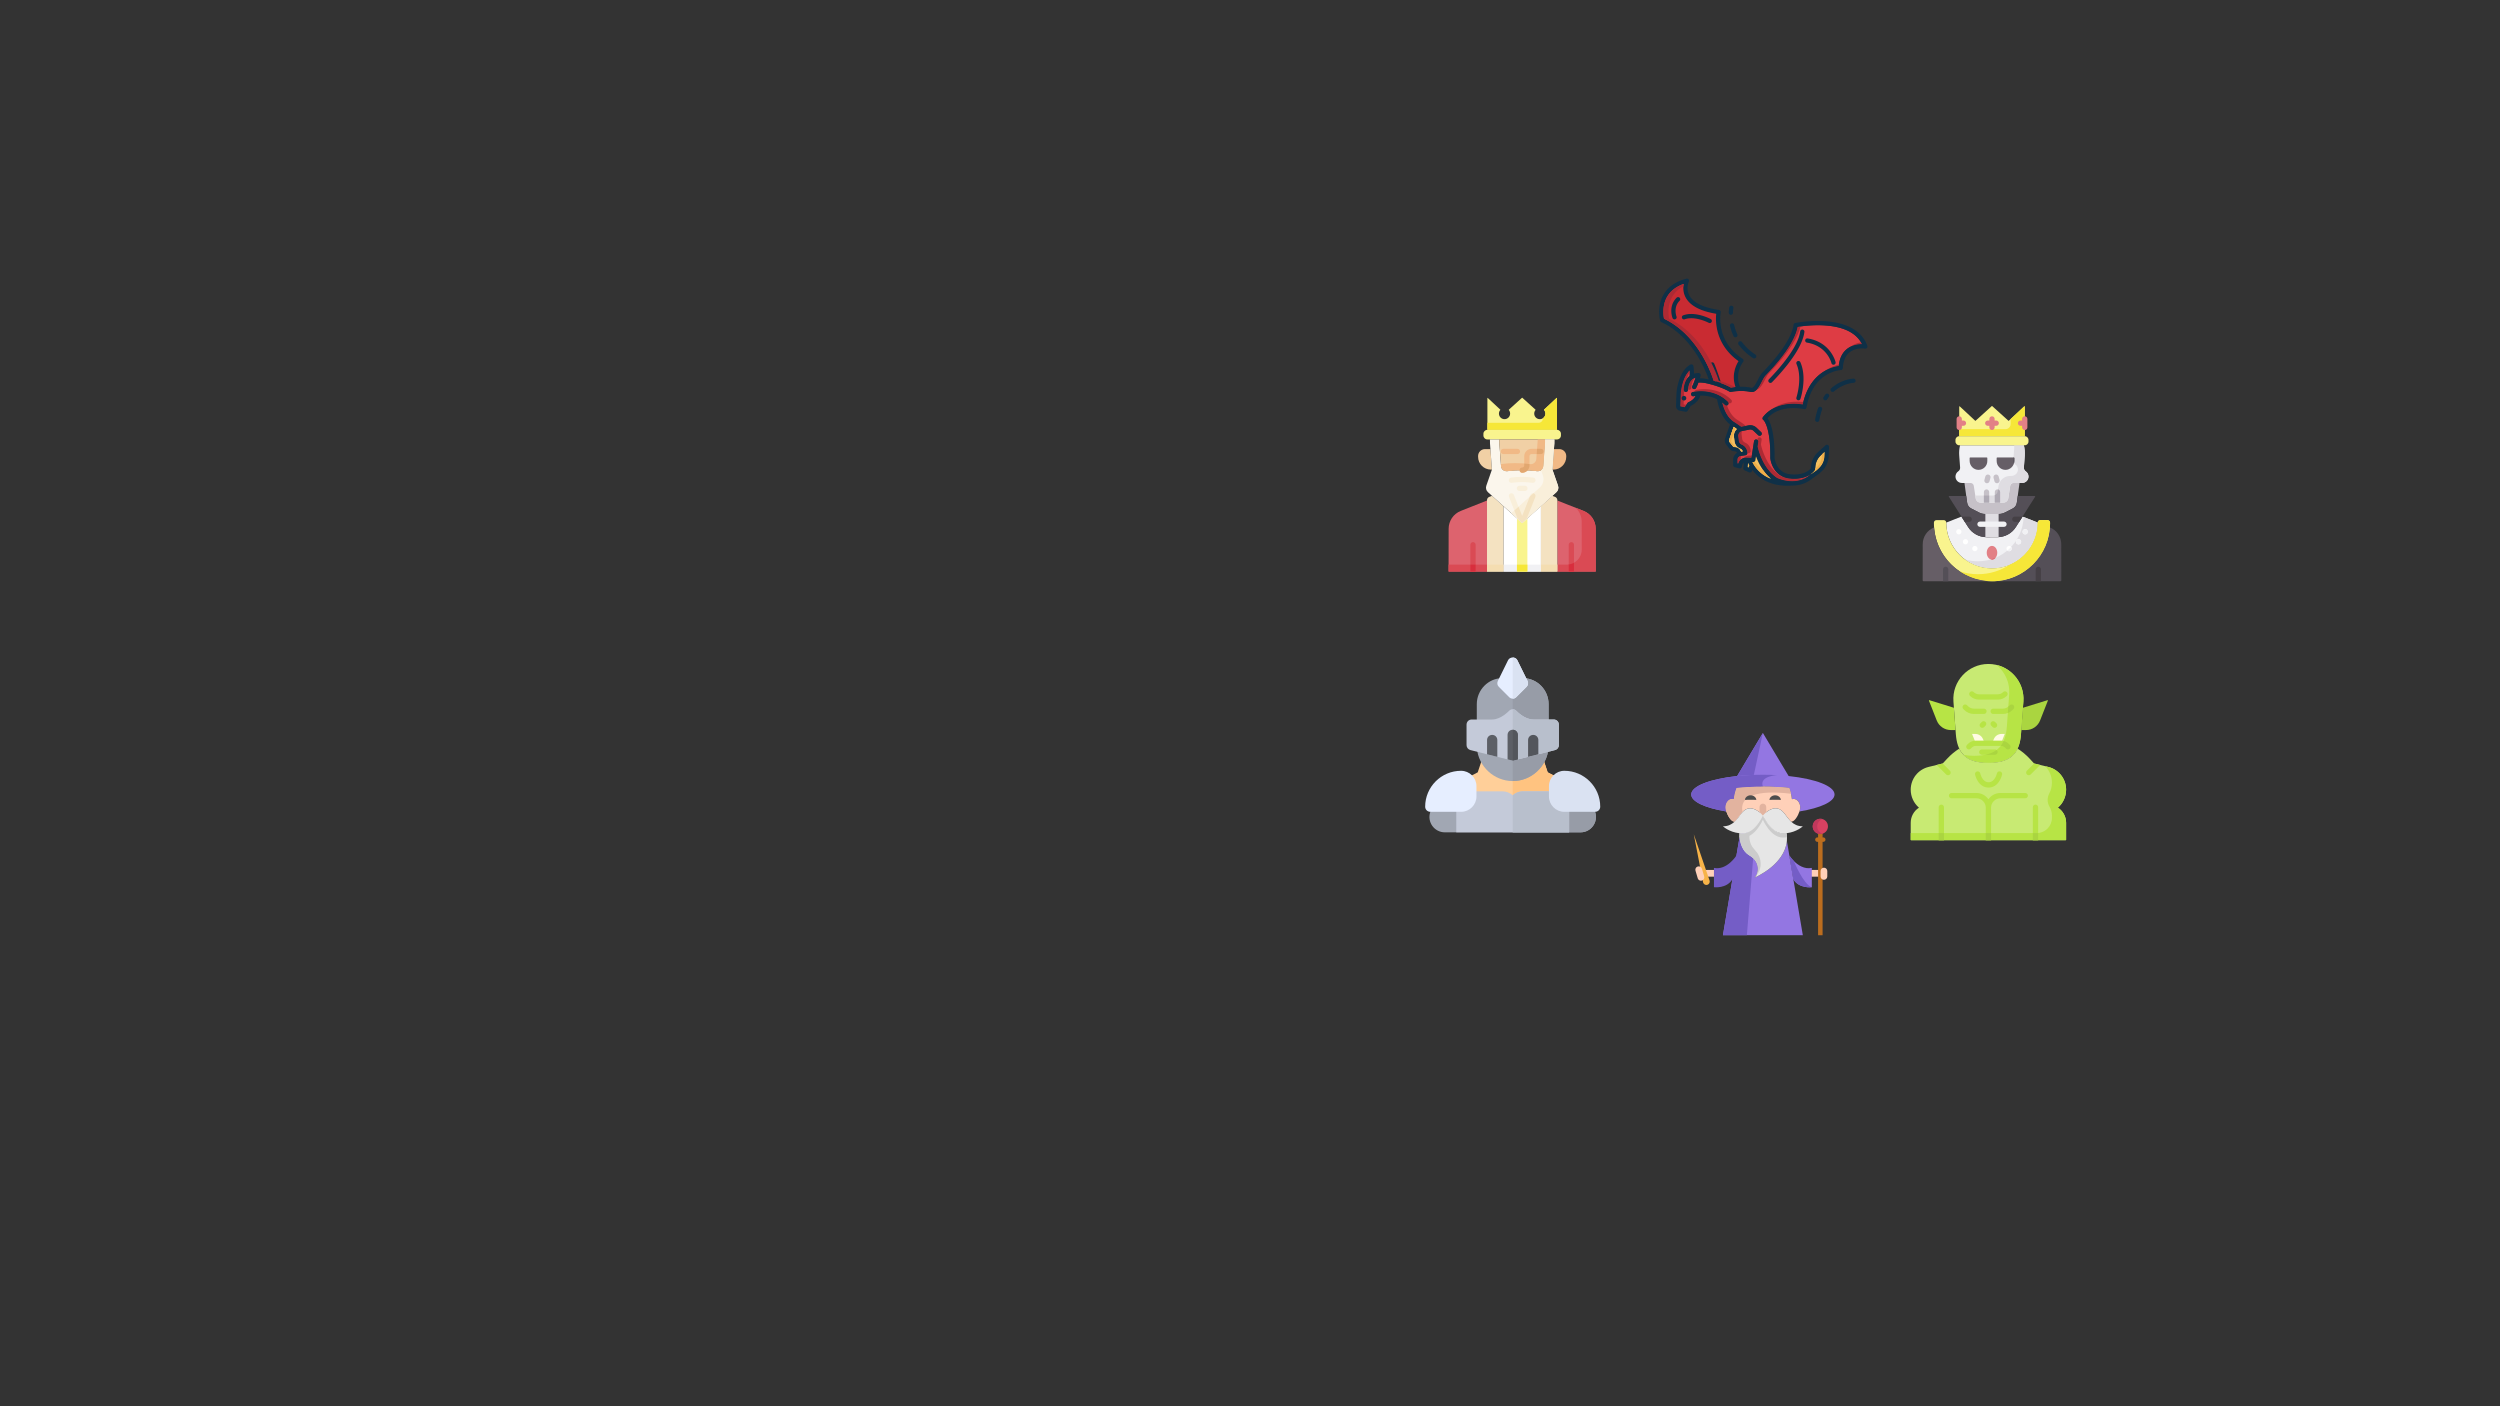 <?xml version="1.0" encoding="UTF-8" standalone="no"?>
<!-- Created with Inkscape (http://www.inkscape.org/) -->

<svg
   xmlns:dc="http://purl.org/dc/elements/1.1/"
   xmlns:cc="http://creativecommons.org/ns#"
   xmlns:rdf="http://www.w3.org/1999/02/22-rdf-syntax-ns#"
   xmlns:svg="http://www.w3.org/2000/svg"
   xmlns="http://www.w3.org/2000/svg"
   xmlns:sodipodi="http://sodipodi.sourceforge.net/DTD/sodipodi-0.dtd"
   xmlns:inkscape="http://www.inkscape.org/namespaces/inkscape"
   width="1920"
   height="1080"
   viewBox="0 0 508 285.75"
   version="1.1"
   id="svg1026"
   sodipodi:docname="888.svg"
   inkscape:version="0.92.4 (5da689c313, 2019-01-14)">
  <rect x="0" y="0" width="508" height="285.75" fill="#333333" stroke="none"/>
  <defs
     id="defs1020" />
  <sodipodi:namedview
     id="base"
     pagecolor="#ffffff"
     bordercolor="#666666"
     borderopacity="1.0"
     inkscape:pageopacity="0.0"
     inkscape:pageshadow="2"
     inkscape:zoom="0.45254834"
     inkscape:cx="1245.0107"
     inkscape:cy="748.65995"
     inkscape:document-units="mm"
     inkscape:current-layer="layer1"
     showgrid="false"
     units="in"
     inkscape:window-width="1920"
     inkscape:window-height="1001"
     inkscape:window-x="-9"
     inkscape:window-y="-9"
     inkscape:window-maximized="1" />
  <g
     inkscape:label="Layer 1"
     inkscape:groupmode="layer"
     id="layer1"
     transform="translate(0,-11.25)">
    <g
       id="g3342"
       transform="matrix(0.09,0,0,0.09,171.937,99.577)">
      <g
         id="g3034">
        <g
           id="g2165"
           transform="matrix(0.772,0,0,0.772,1307.298,502.798)">
          <path
             id="path2053"
             d="M 454.3,511.7 H 57.7 c -30.901,0 -52.5,-30 -42.9,-59.099 l 6.899,-20.7 h 468.6 l 6.899,20.7 C 506.8,481.7 485.2,511.7 454.3,511.7 Z"
             style="fill:#a1a7b3"
             inkscape:connector-curvature="0" />
          <path
             id="path2055"
             d="M 454.3,511.7 H 256 v -79.799 h 234.3 l 6.899,20.7 C 506.8,481.7 485.2,511.7 454.3,511.7 Z"
             style="fill:#979ca7"
             inkscape:connector-curvature="0" />
          <polygon
             id="polygon2057"
             points="346.3,300.2 358.299,336.2 392.199,353.899 348.701,421.7 163.599,421.7 119.801,353.899 153.701,336.2 165.7,300.2 "
             style="fill:#ffcf99" />
          <polygon
             id="polygon2059"
             points="392.199,353.899 348.701,421.7 256,421.7 256,300.2 346.3,300.2 358.299,336.2 "
             style="fill:#ffc380" />
          <path
             id="path2061"
             d="m 421,391.7 v 120 H 91 v -120 h 135 c 11.7,0 21.899,4.501 30,11.7 8.101,-7.2 18.3,-11.7 30,-11.7 z"
             style="fill:#c4cad9"
             inkscape:connector-curvature="0" />
          <path
             id="path2063"
             d="m 421,391.7 v 120 H 256 V 403.4 c 8.101,-7.2 18.3,-11.7 30,-11.7 z"
             style="fill:#b8bfcc"
             inkscape:connector-curvature="0" />
          <path
             id="path2065"
             d="m 361,136.7 v 60 c 0,8.401 -6.599,15 -15,15 H 166 c -8.401,0 -15,-6.599 -15,-15 v -60 c 0,-41.4 33.6,-76 75,-76 h 60 c 41.4,0 75,34.6 75,76 z"
             style="fill:#a1a7b3"
             inkscape:connector-curvature="0" />
          <path
             id="path2067"
             d="m 361,136.7 v 60 c 0,8.401 -6.599,15 -15,15 h -90 v -151 h 30 c 41.4,0 75,34.6 75,76 z"
             style="fill:#979ca7"
             inkscape:connector-curvature="0" />
          <path
             id="path2069"
             d="M 360.7,265.399 C 356.201,319.401 310.3,361.7 256,361.7 c -54.3,0 -100.201,-42.299 -104.7,-96.301 -0.601,-8.099 5.4,-15.298 13.799,-16.199 h 181.802 c 8.399,0.901 14.399,8.1 13.799,16.199 z"
             style="fill:#a1a7b3"
             inkscape:connector-curvature="0" />
          <path
             id="path2071"
             d="M 360.7,265.399 C 356.201,319.401 310.3,361.7 256,361.7 V 249.2 h 90.901 c 8.399,0.901 14.399,8.1 13.799,16.199 z"
             style="fill:#979ca7"
             inkscape:connector-curvature="0" />
          <path
             id="path2073"
             d="m 376,181.7 h -60 c -25.8,0 -48.6,-24.901 -48.9,-24.901 -2.999,-3.3 -6.899,-5.099 -11.1,-5.099 -4.201,0 -8.101,1.8 -11.1,5.099 -0.3,0 -23.101,24.901 -48.9,24.901 h -60 c -8.401,0 -15,6.599 -15,15 v 60 c 0,6.899 4.799,12.9 11.4,14.399 l 48.6,12.301 60,15 11.4,2.699 c 1.199,0.601 2.401,0.601 3.6,0.601 1.199,0 2.401,0 3.6,-0.601 l 11.4,-2.699 60,-15 48.6,-12.301 c 6.601,-1.5 11.4,-7.5 11.4,-14.399 v -60 c 0,-8.401 -6.599,-15 -15,-15 z"
             style="fill:#c4cad9"
             inkscape:connector-curvature="0" />
          <path
             id="path2075"
             d="m 391,196.7 v 60 c 0,6.899 -4.799,12.9 -11.4,14.399 L 331,283.4 l -60,15 -11.4,2.699 c -1.199,0.601 -2.401,0.601 -3.6,0.601 v -150 c 4.2,0 8.101,1.8 11.1,5.099 0.3,0 23.101,24.901 48.9,24.901 h 60 c 8.401,0 15,6.599 15,15 z"
             style="fill:#b8bfcc"
             inkscape:connector-curvature="0" />
          <path
             id="path2077"
             d="M 105,451.7 H 15 c -8.291,0 -15,-6.709 -15,-15 0,-57.891 47.109,-105 105,-105 24.814,0 45,20.186 45,45 v 30 c 0,24.814 -20.186,45 -45,45 z"
             style="fill:#e6eeff"
             inkscape:connector-curvature="0" />
          <path
             id="path2079"
             d="m 497,451.7 h -90 c -24.814,0 -45,-20.186 -45,-45 v -30 c 0,-24.814 20.186,-45 45,-45 57.891,0 105,47.109 105,105 0,8.291 -6.709,15 -15,15 z"
             style="fill:#dae2f2"
             inkscape:connector-curvature="0" />
          <path
             id="path2081"
             d="m 271,226.7 v 71.7 l -11.4,2.699 c -1.199,0.601 -2.401,0.601 -3.6,0.601 -1.199,0 -2.401,0 -3.6,-0.601 L 241,298.4 v -71.7 c 0,-8.401 6.599,-15 15,-15 8.401,0 15,6.599 15,15 z"
             style="fill:#5c5f66"
             inkscape:connector-curvature="0" />
          <path
             id="path2083"
             d="m 331,241.7 v 41.7 l -30,7.5 v -49.2 c 0,-8.401 6.599,-15 15,-15 8.401,0 15,6.599 15,15 z"
             style="fill:#53565c"
             inkscape:connector-curvature="0" />
          <path
             id="path2085"
             d="m 211,241.7 v 49.2 l -30,-7.5 v -41.7 c 0,-8.401 6.599,-15 15,-15 8.401,0 15,6.599 15,15 z"
             style="fill:#5c5f66"
             inkscape:connector-curvature="0" />
          <path
             id="path2087"
             d="m 271,226.7 v 71.7 l -11.4,2.699 c -1.199,0.601 -2.401,0.601 -3.6,0.601 v -90 c 8.401,0 15,6.599 15,15 z"
             style="fill:#53565c"
             inkscape:connector-curvature="0" />
          <path
             id="path2089"
             d="m 299.5,69.101 -30,-61 C 266.8,2.999 261.4,0.3 256,0.3 c -5.4,0 -10.8,2.699 -13.5,7.8 l -30,61 c -2.699,5.698 -1.8,12.599 3.001,17.098 l 30,30 C 248.2,119.2 252.1,120.7 256,120.7 c 3.9,0 7.8,-1.5 10.499,-4.501 l 30,-30 c 4.801,-4.499 5.7,-11.4 3.001,-17.098 z"
             style="fill:#e6eeff"
             inkscape:connector-curvature="0" />
          <path
             id="path2091"
             d="m 296.499,86.199 -30,30 C 263.8,119.2 259.9,120.7 256,120.7 V 0.3 c 5.4,0 10.8,2.699 13.5,7.8 l 30,61 c 2.699,5.699 1.8,12.6 -3.001,17.099 z"
             style="fill:#dae2f2"
             inkscape:connector-curvature="0" />
          <g
             id="g2093">
</g>
          <g
             id="g2095">
</g>
          <g
             id="g2097">
</g>
          <g
             id="g2099">
</g>
          <g
             id="g2101">
</g>
          <g
             id="g2103">
</g>
          <g
             id="g2105">
</g>
          <g
             id="g2107">
</g>
          <g
             id="g2109">
</g>
          <g
             id="g2111">
</g>
          <g
             id="g2113">
</g>
          <g
             id="g2115">
</g>
          <g
             id="g2117">
</g>
          <g
             id="g2119">
</g>
          <g
             id="g2121">
</g>
        </g>
      </g>
      <g
         transform="translate(-2.339,44.434)"
         id="g3114">
        <path
           style="fill:#de3c44;stroke-width:0.96"
           inkscape:connector-curvature="0"
           d="m 2296.004,-248.777 h -0.029 c -8.65,0 -22.483,1.699 -33.994,10.877 -10.646,8.506 -16.896,21.427 -18.586,38.468 a 89.157,89.157 0 0 0 -33.293,12.221 c -17.155,10.474 -39.082,31.901 -47.895,74.785 a 127.485,127.485 0 0 0 -29.818,-1.344 c -25.69,1.93 -46.417,12.106 -59.943,29.453 a 4.668,4.668 0 0 0 -1.075,3.744 4.447,4.447 0 0 0 2.045,3.101 c 1.114,1.027 16.215,16.301 15.495,85.844 a 4.52,4.52 0 0 0 0.029,0.509 59.239,59.239 0 0 0 5.952,19.287 c 6.768,13.402 17.808,22.205 31.988,25.479 1.459,0.307 32.084,6.557 53.972,-9.399 l 0.288,0.403 -2.4,1.718 a 3.264,3.264 0 0 0 -0.288,0.221 c -31.008,25.959 -70.743,8.506 -73.95,7.027 -32.957,-21.091 -43.181,-65.098 -44.477,-71.319 l 1.594,-10.263 a 4.8,4.8 0 1 0 -9.485,-1.469 l -5.789,37.268 -11.683,-0.307 a 18.253,18.253 0 0 0 -18.039,13.575 l -2.112,-0.576 v -8.467 a 8.489,8.489 0 0 1 7.239,-8.439 l 11.079,-1.699 a 4.81,4.81 0 0 0 4.071,-4.752 20.448,20.448 0 0 0 -12.413,-18.816 l -0.346,-0.144 a 10.928,10.928 0 0 1 -6.499,-8.611 l -1.315,-10.205 a 10.91,10.91 0 0 1 8.65,-12.039 l 16.464,-3.293 a 10.879,10.879 0 0 1 9.61,2.765 l 10.464,9.917 a 4.801,4.801 0 0 0 6.605,-6.97 l -10.464,-9.917 a 20.484,20.484 0 0 0 -18.096,-5.213 l -16.464,3.293 c -0.403,-0.288 -0.845,-0.595 -1.315,-0.922 -3.485,-2.448 -8.746,-6.144 -15.591,-10.512 -15.571,-9.975 -22.877,-30.144 -26.151,-43.7 a 68.795,68.795 0 0 1 6.288,5.491 4.8,4.8 0 1 0 6.73,-6.845 c -33.351,-32.804 -77.655,-22.426 -79.527,-21.965 a 4.8,4.8 0 0 0 2.275,9.322 c 0.077,-0.019 1.69,-0.384 4.435,-0.758 -4.867,9.869 -15.879,14.179 -15.994,14.227 a 4.765,4.765 0 0 0 -2.371,1.92 l -6.087,9.562 -9.6,-1.747 a 0.774,0.774 0 0 1 -0.634,-0.778 l 1.085,-29.204 c 0.115,-1.594 2.822,-35.52 20.16,-51.773 a 63.571,63.571 0 0 1 -0.144,12.797 33.312,33.312 0 0 0 -9.264,12.72 51.422,51.422 0 0 0 -3.984,18.499 4.791,4.791 0 0 0 4.79,4.79 h 0.01 a 4.81,4.81 0 0 0 4.8,-4.781 c 0,-1.037 0.326,-22.887 17.175,-27.533 -2.112,6.538 -5.05,14.928 -7.239,18.768 a 4.8,4.8 0 1 0 8.333,4.762 87.051,87.051 0 0 0 5.271,-12.403 73.979,73.979 0 0 1 19.872,1.997 c 32.813,7.632 49.997,18.346 50.161,18.451 a 4.844,4.844 0 0 0 3.581,0.643 c 0.221,-0.048 22.282,-4.656 44.045,0 12.019,2.573 18.893,-10.839 24.96,-22.666 2.794,-5.453 5.683,-11.098 8.506,-14.007 52.753,-54.433 68.891,-89.521 72.702,-110.113 9.053,-1.517 35.693,-5.318 64.138,-3.091 41.789,3.264 69.159,17.434 81.495,42.135 z"
           id="path95" />
        <g
           style="fill:#ad2a34"
           id="g123"
           transform="matrix(0.96,0,0,0.96,1827.326,-408.744)">
          <path
             inkscape:connector-curvature="0"
             d="m 173.978,304.7 a 4.986,4.986 0 0 0 6.652,-7.417 c -34.74,-34.17 -80.89,-23.36 -82.84,-22.88 a 5,5 0 0 0 -3.755,4.181 c 12.458,-1.991 49.52,-4.9 78.6,23.7 a 4.936,4.936 0 0 1 1.343,2.416 z"
             id="path97" />
          <path
             inkscape:connector-curvature="0"
             d="m 69.31,308.28 a 0.806,0.806 0 0 1 -0.66,-0.81 l 1.13,-30.42 c 0,-0.032 0.008,-0.1 0.012,-0.158 a 4.949,4.949 0 0 1 -0.962,-2.922 53.564,53.564 0 0 1 4.15,-19.27 41.457,41.457 0 0 1 2.156,-4.271 80.5,80.5 0 0 1 7.883,-17.629 c -0.039,-1.63 -0.126,-3.216 -0.239,-4.684 -18.06,16.93 -20.88,52.27 -21,53.93 l -1.13,30.42 a 0.806,0.806 0 0 0 0.66,0.81 l 10,1.82 3.683,-5.786 z"
             id="path99" />
          <path
             inkscape:connector-curvature="0"
             d="m 88.12,298.14 a 4.964,4.964 0 0 0 -2.47,2 l -0.056,0.088 a 37.775,37.775 0 0 0 3.429,-2.48 C 88.47,298 88.14,298.132 88.12,298.14 Z"
             id="path101" />
          <path
             inkscape:connector-curvature="0"
             d="m 350.169,302.741 a 132.772,132.772 0 0 0 -24.4,-0.481 c -18.4,1.382 -34.353,6.825 -47.107,15.964 11.212,-6.131 24.37,-9.857 39.107,-10.964 a 132.795,132.795 0 0 1 31.06,1.4 c 0.417,-2.024 0.871,-3.986 1.34,-5.919 z"
             id="path103" />
          <path
             inkscape:connector-curvature="0"
             d="m 259.91,250.25 c 2.91,-5.68 5.92,-11.56 8.86,-14.59 51.746,-53.394 69.665,-88.914 74.9,-110.788 -2.964,0.409 -5.39,0.791 -7.165,1.088 -3.97,21.45 -20.78,58 -75.73,114.7 -2.94,3.03 -5.95,8.91 -8.86,14.59 -3.416,6.66 -7.08,13.8 -11.7,18.53 8.778,-2.251 14.519,-13.441 19.695,-23.53 z"
             id="path105" />
          <path
             inkscape:connector-curvature="0"
             d="m 78.862,272.969 a 4.949,4.949 0 0 0 2.958,0.991 h 0.01 a 5.01,5.01 0 0 0 5,-4.98 c 0,-0.841 0.209,-14.836 8.6,-23.27 -14.53,4.981 -16.347,22.758 -16.568,27.259 z"
             id="path107" />
          <path
             inkscape:connector-curvature="0"
             d="m 296.72,476.62 c -34.33,-21.97 -44.98,-67.81 -46.33,-74.29 l 1.66,-10.69 a 5,5 0 1 0 -9.88,-1.53 l -0.255,1.644 a 5,5 0 0 1 2.135,4.886 l -1.66,10.69 c 1.35,6.48 12,52.32 46.33,74.29 3.232,1.49 42.086,18.557 73.862,-4.833 -29.956,15.672 -62.897,1.2 -65.862,-0.167 z"
             id="path109" />
          <path
             inkscape:connector-curvature="0"
             d="m 203.92,361.12 10.916,-2.183 c -0.42,-0.3 -3.8,-3.437 -4.286,-3.777 -3.63,-2.55 -9.11,-6.4 -16.24,-10.95 -12.068,-7.73 -19.367,-21.338 -23.719,-33.614 a 4.871,4.871 0 0 1 -4.971,-1.186 71.661,71.661 0 0 0 -6.55,-5.72 c 3.41,14.12 11.02,35.13 27.24,45.52 7.13,4.55 12.61,8.4 16.24,10.95 0.49,0.34 0.95,0.66 1.37,0.96 z"
             id="path111" />
          <path
             inkscape:connector-curvature="0"
             d="m 461.3,172.554 a 61.2,61.2 0 0 1 26.868,-5.924 h 0.03 c -0.72,-1.442 -1.5,-2.844 -2.315,-4.217 A 53.1,53.1 0 0 0 461.3,172.554 Z"
             id="path113" />
          <path
             inkscape:connector-curvature="0"
             d="m 406.72,225.76 c -1.554,0.949 -3.148,1.99 -4.766,3.119 A 92.377,92.377 0 0 1 433.4,218.03 c 0.119,-1.2 0.264,-2.376 0.426,-3.536 A 94.981,94.981 0 0 0 406.72,225.76 Z"
             id="path115" />
          <path
             inkscape:connector-curvature="0"
             d="m 222.06,422.77 a 5.01,5.01 0 0 0 4.24,-4.95 21.3,21.3 0 0 0 -12.93,-19.6 l -0.36,-0.15 a 11.383,11.383 0 0 1 -6.77,-8.97 l -1.37,-10.63 a 11.272,11.272 0 0 1 1.833,-7.7 l -0.823,0.164 a 11.364,11.364 0 0 0 -9.01,12.54 l 1.37,10.63 a 11.383,11.383 0 0 0 6.77,8.97 l 0.36,0.15 a 21.3,21.3 0 0 1 12.93,19.6 4.709,4.709 0 0 1 -0.049,0.534 z"
             id="path117" />
          <path
             inkscape:connector-curvature="0"
             d="m 223.97,428.61 a 18.929,18.929 0 0 0 -14.164,5.879 18.494,18.494 0 0 1 6.164,-0.879 l 12.17,0.32 0.806,-5.189 z"
             id="path119" />
          <path
             inkscape:connector-curvature="0"
             d="m 202.98,433.33 a 8.919,8.919 0 0 1 0.945,-4 l -1.405,0.215 a 8.843,8.843 0 0 0 -7.54,8.79 v 8.82 l 2.2,0.6 a 18.827,18.827 0 0 1 5.8,-9.384 z"
             id="path121" />
        </g>
        <path
           style="fill:#f4c161;stroke-width:0.96"
           inkscape:connector-curvature="0"
           d="m 2211.446,-5.616 -0.461,9.927 A 38.825,38.825 0 0 1 2199.023,30.634 l -5.078,4.877 -12.807,9.139 -0.288,-0.403 a 46.453,46.453 0 0 0 7.882,-7.258 4.872,4.872 0 0 0 1.142,-2.678 l 0.701,-7.286 A 38.919,38.919 0 0 1 2203.142,1.94 Z"
           id="path125" />
        <path
           style="fill:#0f3047;stroke-width:0.96"
           inkscape:connector-curvature="0"
           d="m 2307.991,-245.095 a 4.8,4.8 0 0 1 -5.317,6.364 c -0.192,-0.029 -20.332,-3.196 -34.77,8.39 -9.226,7.392 -14.352,19.353 -15.255,35.538 a 4.8,4.8 0 0 1 -4.617,4.531 c -0.144,0 -16.012,0.787 -33.339,11.51 -23.183,14.342 -37.976,38.831 -43.947,72.794 a 4.8,4.8 0 0 1 -5.865,3.829 115.024,115.024 0 0 0 -32.044,-2.034 c -21.512,1.66 -38.388,9.282 -50.244,22.656 5.894,7.93 16.502,30.469 15.927,89.699 0.345,2.938 4.224,30.027 30.44,36.085 0.259,0.048 33.512,6.758 51.502,-12.46 l 0.557,-5.712 a 48.442,48.442 0 0 1 15.657,-31.266 l 16.857,-15.344 a 4.8,4.8 0 0 1 8.025,3.772 l -0.999,21.494 a 48.328,48.328 0 0 1 -14.891,32.794 l -5.337,5.117 a 3.988,3.988 0 0 1 -0.538,0.442 l -15.331,10.962 c -15.158,12.614 -31.727,16.406 -46.145,16.425 q -5.486,0.384 -10.607,0.394 c -36.123,0 -58.308,-13.775 -70.903,-26.034 a 86.042,86.042 0 0 1 -8.467,-9.562 l -0.72,2.342 a 4.812,4.812 0 0 1 -4.588,3.379 4.876,4.876 0 0 1 -1.939,-0.403 l -10.32,-4.56 a 4.806,4.806 0 0 1 -2.841,-4.837 l 1.171,-12.403 a 8.479,8.479 0 0 0 -3.216,4.8 l -1.123,4.57 a 4.8,4.8 0 0 1 -2.227,2.995 4.87,4.87 0 0 1 -2.438,0.662 4.8,4.8 0 0 1 -1.267,-0.173 l -10.396,-2.861 a 4.8,4.8 0 0 1 -3.523,-4.627 V 12.049 a 18.007,18.007 0 0 1 8.812,-15.561 5.546,5.546 0 0 0 -5.106,-3.37 15.063,15.063 0 0 1 -11.885,-5.76 l -7.296,-9.234 a 15.104,15.104 0 0 1 -2.429,-14.351 l 10.876,-31.392 c -9.033,-6.796 -16.348,-16.972 -21.781,-30.315 a 126.688,126.688 0 0 1 -7.306,-26.4 c -13.766,-6.998 -27.819,-8.515 -37.986,-8.381 -4.165,14.217 -17.088,21.235 -21.637,23.308 l -7.015,11.036 a 4.806,4.806 0 0 1 -4.051,2.227 5.233,5.233 0 0 1 -0.854,-0.077 l -12.777,-2.323 a 10.317,10.317 0 0 1 -8.514,-10.473 l 0.01,-0.288 1.083,-29.099 c 0,-0.048 0.01,-0.086 0.01,-0.134 0.125,-1.958 3.436,-48.258 31.131,-64.135 a 4.805,4.805 0 0 1 7.113,3.322 100.65,100.65 0 0 1 1.334,17.097 35.417,35.417 0 0 1 10.32,-1.459 4.8,4.8 0 0 1 4.608,6.144 c -0.077,0.269 -0.758,2.573 -1.776,5.798 a 85.479,85.479 0 0 1 18.806,2.293 c 0.442,0.106 0.864,0.211 1.306,0.317 a 279.95,279.95 0 0 0 -22.52,-48.267 c -15.696,-26.658 -43.105,-62.368 -84.553,-81.049 a 4.779,4.779 0 0 1 -2.659,-3.12 c -0.346,-1.277 -8.285,-31.563 7.497,-58.945 10.12,-17.536 27.533,-29.699 51.762,-36.149 a 4.808,4.808 0 0 1 5.568,6.72 c -0.298,0.614 -7.21,15.705 1.162,31.257 8.764,16.289 31.813,27.569 66.669,32.628 a 4.8,4.8 0 0 1 4.013,5.702 c -0.029,0.154 -3.13,16.281 1.469,37.179 6.124,27.81 22.309,50.523 48.113,67.514 a 4.794,4.794 0 0 1 1.094,7.037 c -0.845,1.046 -19.622,25.026 -7.171,55.955 a 113.865,113.865 0 0 1 25.86,2.275 c 4.818,1.027 10.137,-9.33 14.409,-17.654 3.254,-6.364 6.336,-12.374 10.156,-16.31 56.888,-58.701 68.666,-92.962 70.615,-108.158 a 4.793,4.793 0 0 1 3.821,-4.09 282.545,282.545 0 0 1 69.847,-3.859 c 49.065,3.792 81.204,22.953 92.935,55.399 z m -12.028,-3.677 h 0.029 c -12.335,-24.7 -39.704,-38.869 -81.491,-42.132 -28.444,-2.227 -55.083,1.573 -64.135,3.09 -3.81,20.591 -19.947,55.681 -72.697,110.108 -2.822,2.909 -5.712,8.553 -8.506,14.006 -6.066,11.826 -12.94,25.238 -24.96,22.665 -21.762,-4.656 -43.823,-0.048 -44.043,0 a 4.844,4.844 0 0 1 -3.581,-0.643 c -0.162,-0.106 -17.346,-10.819 -50.158,-18.45 a 73.965,73.965 0 0 0 -19.872,-1.997 87.034,87.034 0 0 1 -5.271,12.402 4.8,4.8 0 0 1 -8.333,-4.761 c 2.189,-3.84 5.127,-12.231 7.239,-18.767 -16.843,4.645 -17.17,26.495 -17.17,27.531 a 4.81,4.81 0 0 1 -4.8,4.781 h -0.01 a 4.79,4.79 0 0 1 -4.79,-4.79 51.43,51.43 0 0 1 3.983,-18.498 33.307,33.307 0 0 1 9.264,-12.719 63.562,63.562 0 0 0 0.144,-12.796 c -17.337,16.252 -20.044,50.177 -20.16,51.771 l -1.085,29.202 a 0.774,0.774 0 0 0 0.634,0.778 l 9.6,1.747 6.087,-9.562 a 4.765,4.765 0 0 1 2.371,-1.92 c 0.115,-0.048 11.126,-4.357 15.993,-14.226 -2.746,0.374 -4.359,0.739 -4.435,0.758 a 4.8,4.8 0 0 1 -2.274,-9.32 c 1.872,-0.461 46.177,-10.839 79.524,21.963 a 4.8,4.8 0 0 1 -6.73,6.845 68.795,68.795 0 0 0 -6.288,-5.491 c 3.274,13.555 10.579,33.723 26.15,43.698 6.845,4.367 12.105,8.064 15.59,10.511 0.47,0.326 0.912,0.634 1.315,0.922 l 16.463,-3.293 a 20.482,20.482 0 0 1 18.095,5.213 l 10.464,9.916 a 4.801,4.801 0 0 1 -6.604,6.97 l -10.464,-9.916 a 10.877,10.877 0 0 0 -9.609,-2.765 l -16.463,3.293 a 10.908,10.908 0 0 0 -8.65,12.038 l 1.315,10.204 a 10.928,10.928 0 0 0 6.499,8.611 l 0.346,0.144 a 20.448,20.448 0 0 1 12.412,18.816 4.81,4.81 0 0 1 -4.071,4.751 l -11.078,1.699 a 8.489,8.489 0 0 0 -7.239,8.439 v 8.466 l 2.112,0.576 a 18.253,18.253 0 0 1 18.036,-13.576 l 11.683,0.307 5.788,-37.266 a 4.8,4.8 0 1 1 9.485,1.469 l -1.594,10.262 c 1.296,6.221 11.52,50.226 44.474,71.315 3.206,1.478 42.939,18.93 73.946,-7.026 a 3.264,3.264 0 0 1 0.288,-0.221 l 2.4,-1.718 12.806,-9.139 5.079,-4.876 a 38.826,38.826 0 0 0 11.961,-26.323 l 0.461,-9.926 -8.304,7.554 a 38.92,38.92 0 0 0 -12.566,25.084 l -0.701,7.286 a 4.872,4.872 0 0 1 -1.142,2.678 46.485,46.485 0 0 1 -7.881,7.258 c -21.888,15.954 -52.513,9.705 -53.969,9.398 -14.178,-3.274 -25.219,-12.076 -31.986,-25.477 a 59.238,59.238 0 0 1 -5.952,-19.286 4.52,4.52 0 0 1 -0.029,-0.509 c 0.72,-69.539 -14.38,-84.812 -15.494,-85.839 a 4.447,4.447 0 0 1 -2.045,-3.101 4.668,4.668 0 0 1 1.075,-3.744 c 13.526,-17.346 34.251,-27.522 59.94,-29.451 a 127.47,127.47 0 0 1 29.816,1.344 c 8.812,-42.881 30.738,-64.307 47.892,-74.785 a 89.157,89.157 0 0 1 33.291,-12.22 c 1.69,-17.039 7.939,-29.96 18.585,-38.466 11.51,-9.173 25.342,-10.872 33.992,-10.872 z M 2063.855,38.303 a 77.802,77.802 0 0 0 26.35,16.655 c -17.692,-14.897 -27.973,-35.202 -33.637,-50.407 l -1.383,8.928 a 4.825,4.825 0 0 1 -4.867,4.06 l -1.766,-0.048 a 75.59,75.59 0 0 0 15.303,20.812 z m -23.808,-8.658 1.488,-4.819 c -1.171,-2.131 -2.103,-4.051 -2.822,-5.674 l -0.893,9.514 z m -17.078,-35.931 3.571,-0.547 a 10.836,10.836 0 0 0 -5.827,-5.99 l -0.355,-0.154 a 20.532,20.532 0 0 1 -12.239,-16.214 l -1.306,-10.204 a 20.468,20.468 0 0 1 6.586,-17.75 c -2.045,-1.421 -4.483,-3.091 -7.267,-4.944 l -10.049,28.998 a 5.53,5.53 0 0 0 0.892,5.261 l 7.287,9.235 a 5.529,5.529 0 0 0 4.358,2.112 15.12,15.12 0 0 1 13.986,9.312 z M 2010.289,-152.143 c -9.581,-27.147 1.171,-49.323 6.806,-58.298 -31.957,-22.636 -43.889,-50.983 -48.257,-71.143 a 114.951,114.951 0 0 1 -2.112,-35.73 c -35.931,-5.942 -59.171,-18.374 -69.098,-37.007 a 45.261,45.261 0 0 1 -4.204,-30.478 c -17.26,6.125 -29.836,15.878 -37.429,29.047 -11.597,20.111 -8.4,42.642 -7.027,49.537 24.086,11.328 57.972,35.029 86.828,84.15 16.434,27.983 23.942,51.684 25.171,55.783 2.006,0.566 3.916,1.142 5.769,1.718 -2.736,-8.265 -8.841,-26.331 -13.276,-36.603 a 4.801,4.801 0 0 1 8.813,-3.811 c 6.037,13.978 14.658,40.693 15.023,41.826 a 4.722,4.722 0 0 1 0.154,2.218 153.904,153.904 0 0 1 22.597,10.145 c 2.045,-0.366 5.635,-0.923 10.243,-1.355 z"
           id="path127" />
        <path
           style="fill:#f4c161;stroke-width:0.96"
           inkscape:connector-curvature="0"
           d="M 2090.206,54.971 A 77.813,77.813 0 0 1 2063.854,38.315 75.606,75.606 0 0 1 2048.551,17.502 l 1.766,0.048 a 4.825,4.825 0 0 0 4.867,-4.061 l 1.382,-8.928 c 5.664,15.207 15.946,35.511 33.639,50.41 z"
           id="path129" />
        <path
           style="fill:#f4c161;stroke-width:0.96"
           inkscape:connector-curvature="0"
           d="m 2026.538,-6.825 -3.571,0.547 -0.365,-0.883 a 15.121,15.121 0 0 0 -13.987,-9.312 5.527,5.527 0 0 1 -4.358,-2.112 l -7.287,-9.235 a 5.528,5.528 0 0 1 -0.893,-5.261 l 10.051,-29.002 c 2.784,1.853 5.222,3.523 7.267,4.944 a 20.47,20.47 0 0 0 -6.586,17.751 l 1.306,10.205 a 20.534,20.534 0 0 0 12.24,16.215 l 0.355,0.154 a 10.836,10.836 0 0 1 5.827,5.99 z"
           id="path131" />
        <path
           style="fill:#c92b32;stroke-width:0.96"
           inkscape:connector-curvature="0"
           d="m 2017.092,-210.444 c -5.635,8.976 -16.387,31.152 -6.806,58.302 -4.608,0.432 -8.198,0.989 -10.243,1.354 a 153.877,153.877 0 0 0 -22.599,-10.147 4.722,4.722 0 0 0 -0.154,-2.218 c -0.365,-1.133 -8.986,-27.85 -15.024,-41.828 a 4.801,4.801 0 0 0 -8.813,3.811 c 4.435,10.272 10.541,28.34 13.277,36.605 -1.853,-0.576 -3.763,-1.152 -5.77,-1.718 -1.229,-4.099 -8.736,-27.802 -25.172,-55.786 -28.858,-49.124 -62.746,-72.826 -86.833,-84.155 -1.373,-6.893 -4.57,-29.424 7.027,-49.537 7.594,-13.171 20.17,-22.925 37.431,-29.05 a 45.262,45.262 0 0 0 4.205,30.48 c 9.927,18.634 33.168,31.066 69.102,37.008 a 114.963,114.963 0 0 0 2.112,35.732 c 4.368,20.16 16.301,48.509 48.26,71.146 z"
           id="path133" />
        <path
           style="fill:#0f3047;stroke-width:0.96"
           inkscape:connector-curvature="0"
           d="m 2161.739,-281.734 a 4.79,4.79 0 0 0 -5.376,4.148 c -4.552,35.411 -46.2,82.969 -70.62,108.166 a 4.8,4.8 0 0 0 6.894,6.682 c 55.881,-57.657 70.678,-93.613 73.249,-113.623 a 4.8,4.8 0 0 0 -4.146,-5.373 z"
           id="path135" />
        <path
           style="fill:#0f3047;stroke-width:0.96"
           inkscape:connector-curvature="0"
           d="m 2173.227,-261.756 a 4.8,4.8 0 1 0 -1.562,9.472 c 45.236,7.463 54.888,44.772 55.278,46.357 a 4.8,4.8 0 0 0 9.332,-2.249 c -0.44,-1.836 -11.364,-45.053 -63.048,-53.58 z"
           id="path137" />
        <path
           style="fill:#0f3047;stroke-width:0.96"
           inkscape:connector-curvature="0"
           d="m 2150.449,-210.441 a 4.8,4.8 0 0 0 -2.448,6.331 c 14.096,31.872 -0.022,75.384 -0.167,75.82 a 4.801,4.801 0 0 0 9.112,3.024 c 0.637,-1.92 15.446,-47.43 -0.166,-82.727 a 4.8,4.8 0 0 0 -6.331,-2.448 z"
           id="path139" />
        <path
           style="fill:#0f3047;stroke-width:0.96"
           inkscape:connector-curvature="0"
           d="m 1877.356,-353.648 c -19.243,19.209 -9.625,44.841 -9.207,45.922 a 4.801,4.801 0 0 0 8.958,-3.456 c -0.321,-0.849 -7.721,-20.95 7.032,-35.675 a 4.8,4.8 0 1 0 -6.782,-6.795 z"
           id="path141" />
        <path
           style="fill:#0f3047;stroke-width:0.96"
           inkscape:connector-curvature="0"
           d="m 1956.417,-298.973 a 4.8,4.8 0 0 0 -1.988,-6.491 c -1.42,-0.755 -35.084,-18.361 -62.113,-8.505 a 4.8,4.8 0 0 0 3.287,9.019 c 22.953,-8.367 53.902,7.74 54.328,7.968 a 4.8,4.8 0 0 0 6.491,-1.987 z"
           id="path143" />
        <path
           style="fill:#0f3047;stroke-width:0.96"
           inkscape:connector-curvature="0"
           d="m 2196.706,-104.188 a 155.355,155.355 0 0 0 -6.61,25.361 4.8,4.8 0 0 0 3.896,5.559 4.879,4.879 0 0 0 0.838,0.073 4.8,4.8 0 0 0 4.721,-3.969 145.666,145.666 0 0 1 6.192,-23.788 4.8,4.8 0 1 0 -9.037,-3.236 z"
           id="path145" />
        <path
           style="fill:#0f3047;stroke-width:0.96"
           inkscape:connector-curvature="0"
           d="m 2213.313,-135.262 c -1.431,1.869 -2.828,3.833 -4.151,5.837 a 4.8,4.8 0 1 0 8.01,5.291 c 1.201,-1.818 2.466,-3.598 3.763,-5.291 a 4.8,4.8 0 1 0 -7.622,-5.837 z"
           id="path147" />
        <path
           style="fill:#0f3047;stroke-width:0.96"
           inkscape:connector-curvature="0"
           d="m 2232.829,-142.11 a 82.265,82.265 0 0 1 28.264,-16.051 65.354,65.354 0 0 1 15.764,-3.317 4.801,4.801 0 0 0 -0.186,-9.6 c -0.059,0 -0.119,0 -0.179,0 a 73.286,73.286 0 0 0 -18.393,3.788 91.848,91.848 0 0 0 -31.564,17.923 4.8,4.8 0 1 0 6.295,7.249 z"
           id="path149" />
        <path
           style="fill:#0f3047;stroke-width:0.96"
           inkscape:connector-curvature="0"
           d="m 2049.953,-217.276 a 4.8,4.8 0 0 0 5.28,-8.018 118.072,118.072 0 0 1 -30.27,-28.183 4.8,4.8 0 1 0 -7.718,5.71 127.651,127.651 0 0 0 32.708,30.491 z"
           id="path151" />
        <path
           style="fill:#0f3047;stroke-width:0.96"
           inkscape:connector-curvature="0"
           d="m 2001.517,-295.75 a 4.8,4.8 0 0 0 -3.617,5.745 113.897,113.897 0 0 0 7.84,22.934 4.8,4.8 0 1 0 8.698,-4.063 104.264,104.264 0 0 1 -7.176,-20.997 4.8,4.8 0 0 0 -5.745,-3.618 z"
           id="path153" />
        <path
           style="fill:#0f3047;stroke-width:0.96"
           inkscape:connector-curvature="0"
           d="m 1999.673,-315.047 h 0.175 a 4.8,4.8 0 0 0 4.794,-4.628 72.597,72.597 0 0 1 1.001,-10.326 4.8,4.8 0 0 0 -9.408,-1.898 79.914,79.914 0 0 0 -1.185,11.88 4.8,4.8 0 0 0 4.622,4.972 z"
           id="path155" />
        <circle
           style="fill:#0f3047;stroke-width:0.96"
           cx="1893.955"
           cy="-126.78"
           r="5.28"
           id="circle157" />
        <path
           style="fill:#f4c161;stroke-width:0.96"
           inkscape:connector-curvature="0"
           d="m 2040.046,29.655 1.488,-4.819 c -1.171,-2.131 -2.102,-4.051 -2.822,-5.674 l -0.893,9.514 z"
           id="path159" />
        <path
           style="fill:#ad2a34;stroke-width:0.96"
           inkscape:connector-curvature="0"
           d="m 1988.963,-160.936 c 0.115,-0.73 -14.477,-4.781 -16.483,-5.347 -1.229,-4.099 -8.736,-27.802 -25.172,-55.786 -28.858,-49.124 -62.746,-72.826 -86.833,-84.155 -1.373,-6.893 -4.57,-29.424 7.027,-49.537 5.655,-9.809 14.079,-17.719 25.137,-23.65 a 50.043,50.043 0 0 1 0.774,-5.4 c -17.261,6.125 -29.837,15.879 -37.431,29.05 -11.597,20.112 -8.4,42.644 -7.027,49.537 24.087,11.328 57.975,35.031 86.833,84.155 16.435,27.984 23.943,51.687 25.172,55.786 2.006,0.566 16.599,4.618 16.483,5.347 a 153.877,153.877 0 0 1 22.599,10.147 c 1.891,-0.337 5.118,-0.838 9.236,-1.254 a 165.314,165.314 0 0 0 -20.315,-8.894 z"
           id="path161" />
        <path
           style="fill:#f4c161;stroke-width:0.96"
           inkscape:connector-curvature="0"
           d="m 2026.538,-6.825 -3.571,0.547 -0.365,-0.883 a 15.121,15.121 0 0 0 -13.987,-9.312 5.527,5.527 0 0 1 -4.358,-2.112 l -7.287,-9.235 a 5.528,5.528 0 0 1 -0.893,-5.261 l 10.051,-29.002 c 2.784,1.853 5.222,3.523 7.267,4.944 a 20.47,20.47 0 0 0 -6.586,17.751 l 1.306,10.205 a 20.534,20.534 0 0 0 12.24,16.215 l 0.355,0.154 a 10.836,10.836 0 0 1 5.827,5.99 z"
           id="path163" />
        <path
           style="fill:#efaf48;stroke-width:0.96"
           inkscape:connector-curvature="0"
           d="m 2009.056,-17.625 -7.287,-9.235 a 5.528,5.528 0 0 1 -0.893,-5.261 l 9.408,-27.157 q -1.928,-1.316 -4.161,-2.805 l -10.051,29.002 a 5.528,5.528 0 0 0 0.893,5.261 l 7.287,9.235 a 5.527,5.527 0 0 0 4.359,2.112 15.254,15.254 0 0 1 1.869,0.124 5.607,5.607 0 0 1 -1.424,-1.276 z"
           id="path165" />
        <path
           style="fill:#efaf48;stroke-width:0.96"
           inkscape:connector-curvature="0"
           d="m 2020.711,-12.816 -0.355,-0.154 a 20.272,20.272 0 0 1 -3.916,-2.233 15.245,15.245 0 0 0 -2.453,-0.288 15.113,15.113 0 0 1 8.615,8.331 l 0.365,0.883 3.571,-0.547 a 10.836,10.836 0 0 0 -5.827,-5.992 z"
           id="path167" />
        <path
           style="fill:#efaf48;stroke-width:0.96"
           inkscape:connector-curvature="0"
           d="m 2073.224,36.399 a 76.925,76.925 0 0 1 -9.37,-7.68 75.806,75.806 0 0 1 -10.335,-12.288 4.784,4.784 0 0 1 -3.201,1.127 l -1.766,-0.048 a 75.606,75.606 0 0 0 15.303,20.813 77.813,77.813 0 0 0 26.352,16.656 101.048,101.048 0 0 1 -16.983,-18.58 z"
           id="path169" />
        <path
           style="fill:#efaf48;stroke-width:0.96"
           inkscape:connector-curvature="0"
           d="m 2205.385,-0.101 -0.16,3.456 a 38.825,38.825 0 0 1 -11.962,26.324 l -3.242,3.113 -0.147,1.524 a 4.872,4.872 0 0 1 -1.142,2.678 46.453,46.453 0 0 1 -7.882,7.258 l 0.288,0.403 12.807,-9.139 5.078,-4.877 a 38.825,38.825 0 0 0 11.962,-26.324 l 0.461,-9.927 z"
           id="path171" />
      </g>
      <g
         transform="translate(2446.523,-611.629)"
         id="g2616">
        <path
           style="fill:#544f57;stroke-width:0.773"
           inkscape:connector-curvature="0"
           d="m 296.927,858.853 c -0.026,-16.653 -10.177,-31.612 -25.633,-37.793 -4.933,67.911 -61.591,121.474 -130.76,121.474 h 154.351 c 1.199,0 2.171,-0.973 2.169,-2.172 z"
           id="path334" />
        <g
           id="g1974">
          <path
             id="path302"
             d="m 37.299,810.132 c 0,57.015 46.22,103.235 103.235,103.235 57.015,0 103.235,-46.22 103.235,-103.235 l -34.299,-13.617 -15.058,23.674 c -9.045,14.221 -24.729,22.833 -41.583,22.833 H 128.24 c -16.854,0 -32.538,-8.612 -41.583,-22.833 l -15.058,-23.674 z"
             inkscape:connector-curvature="0"
             style="fill:#f1f1f4;stroke-width:0.773" />
          <path
             id="path304"
             d="m 211.901,797.481 c -1.72,55.508 -47.259,99.978 -103.185,99.978 -10.259,0 -20.169,-1.497 -29.523,-4.284 17.149,12.689 38.369,20.192 61.341,20.192 57.015,0 103.235,-46.22 103.235,-103.235 z"
             inkscape:connector-curvature="0"
             style="fill:#dfdde2;stroke-width:0.773" />
          <path
             id="path306"
             d="m 78.382,720.658 6.159,44.995 c 0.728,5.317 3.998,9.946 8.767,12.408 l 17.611,9.094 c 4.528,2.339 9.55,3.559 14.646,3.559 h 29.936 c 5.096,0 10.118,-1.22 14.646,-3.559 l 17.611,-9.094 c 4.768,-2.462 8.039,-7.091 8.767,-12.408 l 6.159,-44.995 z"
             inkscape:connector-curvature="0"
             style="fill:#c6c1c8;stroke-width:0.773" />
          <path
             id="path308"
             d="m 216.576,694.258 c -2.779,-1.864 -4.298,-5.114 -4.053,-8.451 l 1.943,-26.385 c 0.608,-8.261 -0.103,-16.28 -1.947,-23.856 H 68.439 c -1.789,7.339 -2.484,15.087 -1.897,23.055 l 2.002,27.185 c 0.246,3.337 -1.274,6.587 -4.053,8.451 -3.857,2.587 -6.395,6.988 -6.395,11.982 0,7.963 6.455,14.418 14.418,14.418 h 19.471 c 3.7,0 6.848,2.697 7.415,6.354 l 4.44,28.641 c 0.83,5.356 5.441,9.306 10.86,9.306 h 51.665 c 5.42,0 10.03,-3.951 10.86,-9.306 l 4.44,-28.641 c 0.567,-3.656 3.715,-6.354 7.415,-6.354 h 19.471 c 7.963,0 14.419,-6.455 14.419,-14.418 -7e-4,-4.994 -2.539,-9.394 -6.397,-11.982 z"
             inkscape:connector-curvature="0"
             style="fill:#f1f1f4;stroke-width:0.773" />
          <path
             id="path310"
             d="m 216.547,694.239 c -2.773,-1.85 -4.268,-5.107 -4.023,-8.431 l 1.943,-26.385 c 0.608,-8.261 -0.103,-16.28 -1.947,-23.856 h -21.733 c 0.073,2.619 0.015,5.271 -0.182,7.948 l -1.943,26.385 c -0.245,3.325 1.25,6.581 4.023,8.431 3.934,2.626 6.505,7.135 6.423,12.239 -0.128,7.935 -6.87,14.18 -14.806,14.18 h -2.494 c -13.246,0 -24.515,9.656 -26.544,22.746 l -1.899,12.249 c -0.83,5.356 -5.441,9.306 -10.86,9.306 h -39.686 l 1.023,6.602 c 0.83,5.356 5.441,9.306 10.86,9.306 h 51.665 c 5.42,0 10.03,-3.951 10.86,-9.306 l 4.44,-28.641 c 0.567,-3.657 3.715,-6.354 7.415,-6.354 h 19.081 c 7.936,0 14.679,-6.246 14.806,-14.18 0.082,-5.104 -2.489,-9.614 -6.424,-12.239 z"
             inkscape:connector-curvature="0"
             style="fill:#dfdde2;stroke-width:0.773" />
          <path
             id="path312"
             d="m 129.997,671.1 c 0,10.898 -8.731,19.758 -19.581,19.963 C 99.224,691.276 90.063,681.844 90.063,670.65 v -6.355 c 0,-0.651 0.528,-1.18 1.18,-1.18 H 128.817 c 0.651,0 1.18,0.528 1.18,1.18 v 6.805 z"
             inkscape:connector-curvature="0"
             style="fill:#665e66;stroke-width:0.773" />
          <path
             id="path314"
             d="m 151.071,671.1 c 0,10.898 8.731,19.758 19.581,19.963 11.192,0.213 20.353,-9.219 20.353,-20.413 v -6.355 c 0,-0.651 -0.528,-1.18 -1.18,-1.18 h -37.574 c -0.651,0 -1.18,0.528 -1.18,1.18 v 6.805 z"
             inkscape:connector-curvature="0"
             style="fill:#665e66;stroke-width:0.773" />
          <path
             id="path316"
             d="m 190.298,675.98 c 0.461,-1.706 0.708,-3.494 0.708,-5.33 v -6.355 c 0,-0.651 -0.529,-1.18 -1.18,-1.18 h -0.665 l -0.499,6.783 c -0.162,2.183 0.428,4.337 1.637,6.082 z"
             inkscape:connector-curvature="0"
             style="fill:#544f57;stroke-width:0.773" />
          <path
             id="path318"
             d="M 214.503,615.065 H 66.565 v -66.927 c 0,-0.577 0.687,-0.876 1.109,-0.483 l 34.903,32.5 c 0.25,0.233 0.638,0.236 0.892,0.006 l 36.624,-33.138 c 0.251,-0.227 0.634,-0.227 0.885,0 l 36.624,33.138 c 0.254,0.23 0.641,0.227 0.892,-0.006 l 34.903,-32.5 c 0.422,-0.393 1.109,-0.093 1.109,0.483 v 66.927 z"
             inkscape:connector-curvature="0"
             style="fill:#f9f48e;stroke-width:0.773" />
          <path
             id="path320"
             d="m 182.686,576.25 v 11.165 c 0,6.485 -5.257,11.741 -11.741,11.741 H 66.565 v 15.908 H 214.504 v -66.927 c 0,-0.577 -0.687,-0.876 -1.109,-0.483 z"
             inkscape:connector-curvature="0"
             style="fill:#f6e738;stroke-width:0.773" />
          <path
             id="path322"
             d="M 214.503,635.567 H 66.565 c -4.676,0 -8.468,-3.791 -8.468,-8.468 v -3.567 c 0,-4.676 3.791,-8.468 8.468,-8.468 H 214.504 c 4.676,0 8.468,3.791 8.468,8.468 v 3.567 c 0,4.676 -3.792,8.468 -8.469,8.468 z"
             inkscape:connector-curvature="0"
             style="fill:#f9f48e;stroke-width:0.773" />
          <path
             id="path324"
             d="m 198.668,750.007 -2.142,15.646 c -0.728,5.317 -3.998,9.946 -8.767,12.408 l -17.611,9.094 c -4.528,2.339 -9.55,3.558 -14.646,3.558 h -29.936 c -5.096,0 -10.118,-1.22 -14.646,-3.558 l -17.611,-9.094 c -4.768,-2.462 -8.039,-7.091 -8.767,-12.408 l -2.141,-15.646 h -38.201 c -0.945,0 -1.518,1.043 -1.011,1.841 l 43.468,68.341 c 9.045,14.221 24.729,22.833 41.583,22.833 h 24.589 c 16.854,0 32.538,-8.612 41.583,-22.833 l 43.468,-68.341 c 0.507,-0.798 -0.066,-1.841 -1.011,-1.841 z"
             inkscape:connector-curvature="0"
             style="fill:#544f57;stroke-width:0.773" />
          <ellipse
             id="ellipse326"
             ry="15.478"
             rx="11.895"
             cy="878.194"
             cx="140.534"
             style="fill:#e28086;stroke-width:0.773" />
          <path
             id="path328"
             d="m 140.534,893.672 c 3.173,0 6.056,-1.617 8.188,-4.251 -3.521,1.481 -7.142,2.773 -10.849,3.863 0.856,0.254 1.746,0.389 2.661,0.389 z"
             inkscape:connector-curvature="0"
             style="fill:#dd636e;stroke-width:0.773" />
          <path
             id="path330"
             d="m 9.424,810.132 c 0,-3.072 2.491,-5.563 5.563,-5.563 h 16.752 c 3.07,0 5.56,2.489 5.56,5.56 v 0.003 c 0,57.015 46.22,103.235 103.235,103.235 57.015,0 103.235,-46.22 103.235,-103.235 0,-3.073 2.491,-5.563 5.563,-5.563 h 16.749 c 3.072,0 5.563,2.491 5.563,5.563 v 1.292 c -8e-4,72.409 -58.701,131.109 -131.11,131.109 -72.41,0 -131.11,-58.7 -131.11,-131.11 z"
             inkscape:connector-curvature="0"
             style="fill:#f9f48e;stroke-width:0.773" />
          <path
             id="path332"
             d="m 266.081,804.569 h -16.749 c -3.072,0 -5.563,2.491 -5.563,5.563 0,43.007 -26.299,79.872 -63.692,95.39 -20.535,13.349 -45.043,21.103 -71.36,21.103 -14.734,0 -28.899,-2.431 -42.118,-6.912 21.048,14.399 46.508,22.821 73.935,22.821 72.41,0 131.11,-58.7 131.11,-131.11 v -1.292 c 0,-3.073 -2.49,-5.564 -5.563,-5.564 z"
             inkscape:connector-curvature="0"
             style="fill:#f6e738;stroke-width:0.773" />
          <path
             id="path336"
             d="m 9.774,821.061 c -15.456,6.18 -25.606,21.14 -25.633,37.793 l -0.128,81.509 c 0,1.199 0.97,2.172 2.169,2.172 H 140.534 C 71.365,942.534 14.707,888.971 9.774,821.061 Z"
             inkscape:connector-curvature="0"
             style="fill:#665e66;stroke-width:0.773" />
          <path
             id="path338"
             d="m 128.239,843.023 h 24.589 c 0.895,0 1.786,-0.025 2.674,-0.073 v -52.236 h -29.936 v 52.236 c 0.888,0.048 1.779,0.073 2.674,0.073 z"
             inkscape:connector-curvature="0"
             style="fill:#dfdde2;stroke-width:0.773" />
          <path
             id="path340"
             d="m 35.957,909.625 c -3.295,0 -5.965,2.671 -5.965,5.965 v 26.943 h 11.931 v -26.943 c 0,-3.295 -2.671,-5.966 -5.965,-5.966 z"
             inkscape:connector-curvature="0"
             style="fill:#544f57;stroke-width:0.773" />
          <path
             id="path342"
             d="m 245.111,909.625 c -3.295,0 -5.965,2.671 -5.965,5.965 v 26.943 h 11.931 v -26.943 c 0,-3.295 -2.671,-5.966 -5.966,-5.966 z"
             inkscape:connector-curvature="0"
             style="fill:#454045;stroke-width:0.773" />
          <path
             id="path344"
             d="m 158.822,741.124 v 23.836 h -11.931 v -23.836 c 0,-3.295 2.671,-5.965 5.965,-5.965 3.295,0 5.966,2.67 5.966,5.965 z m -30.61,-5.966 c -3.295,0 -5.965,2.671 -5.965,5.965 v 23.836 h 11.931 v -23.836 c -8e-4,-3.295 -2.672,-5.965 -5.966,-5.965 z"
             inkscape:connector-curvature="0"
             style="fill:#c6c1c8;stroke-width:0.773" />
          <path
             id="path346"
             d="m 122.246,749.051 h 11.931 v 15.908 H 122.246 Z"
             inkscape:connector-curvature="0"
             style="fill:#afaab4;stroke-width:0.773" />
          <path
             id="path348"
             d="m 154.056,735.279 -0.693,4.466 c -0.593,3.822 -3.111,6.928 -6.473,8.394 v 16.821 h 11.931 v -23.836 c 0,-2.884 -2.046,-5.29 -4.766,-5.845 z"
             inkscape:connector-curvature="0"
             style="fill:#afaab4;stroke-width:0.773" />
          <path
             id="path350"
             d="m 129.188,721.277 c -0.512,0 -1.031,-0.066 -1.548,-0.205 -3.183,-0.853 -5.071,-4.124 -4.219,-7.306 l 2.086,-7.785 c 0.853,-3.183 4.128,-5.069 7.306,-4.219 3.183,0.853 5.071,4.124 4.219,7.306 l -2.086,7.785 c -0.714,2.665 -3.124,4.424 -5.758,4.424 z"
             inkscape:connector-curvature="0"
             style="fill:#c6c1c8;stroke-width:0.773" />
          <path
             id="path352"
             d="m 151.88,721.277 c -2.634,0 -5.044,-1.758 -5.759,-4.424 l -2.086,-7.785 c -0.852,-3.182 1.036,-6.454 4.219,-7.306 3.182,-0.85 6.454,1.036 7.306,4.219 l 2.086,7.785 c 0.852,3.182 -1.036,6.454 -4.219,7.306 -0.516,0.138 -1.036,0.205 -1.547,0.205 z"
             inkscape:connector-curvature="0"
             style="fill:#c6c1c8;stroke-width:0.773" />
          <path
             id="path354"
             d="m 150.089,579.666 h -3.589 v -3.589 c 0,-3.295 -2.671,-5.965 -5.965,-5.965 -3.295,0 -5.965,2.671 -5.965,5.965 v 3.589 h -3.589 c -3.295,0 -5.965,2.671 -5.965,5.965 0,3.295 2.671,5.965 5.965,5.965 h 3.589 v 3.59 c 0,3.295 2.671,5.965 5.965,5.965 3.295,0 5.965,-2.671 5.965,-5.965 v -3.59 h 3.589 c 3.295,0 5.965,-2.671 5.965,-5.965 0,-3.295 -2.671,-5.965 -5.965,-5.965 z"
             inkscape:connector-curvature="0"
             style="fill:#e28086;stroke-width:0.773" />
          <path
             id="path356"
             d="m 214.503,570.111 c -3.295,0 -5.965,2.671 -5.965,5.965 v 3.589 h -3.589 c -3.295,0 -5.965,2.671 -5.965,5.965 0,3.295 2.671,5.965 5.965,5.965 h 3.589 v 3.59 c 0,3.295 2.671,5.965 5.965,5.965 3.295,0 5.965,-2.671 5.965,-5.965 v -19.109 c 8e-4,-3.295 -2.67,-5.966 -5.965,-5.966 z"
             inkscape:connector-curvature="0"
             style="fill:#e28086;stroke-width:0.773" />
          <path
             id="path358"
             d="m 76.119,579.666 h -3.589 v -3.589 c 0,-3.295 -2.671,-5.965 -5.965,-5.965 -3.295,0 -5.965,2.671 -5.965,5.965 v 19.11 c 0,3.295 2.671,5.965 5.965,5.965 3.295,0 5.965,-2.671 5.965,-5.965 v -3.59 h 3.589 c 3.295,0 5.965,-2.671 5.965,-5.965 0,-3.295 -2.67,-5.966 -5.965,-5.966 z"
             inkscape:connector-curvature="0"
             style="fill:#e28086;stroke-width:0.773" />
          <path
             id="path360"
             d="m 167.63,819.727 h -54.192 c -3.295,0 -5.965,-2.671 -5.965,-5.965 0,-3.295 2.671,-5.965 5.965,-5.965 h 54.192 c 3.295,0 5.965,2.671 5.965,5.965 0,3.295 -2.671,5.965 -5.965,5.965 z"
             inkscape:connector-curvature="0"
             style="fill:#f1f1f4;stroke-width:0.773" />
          <path
             id="path362"
             d="m 209.47,796.515 h -17.458 c -3.295,0 -5.965,2.671 -5.965,5.965 0,3.295 2.671,5.965 5.965,5.965 h 9.869 z"
             inkscape:connector-curvature="0"
             style="fill:#454045;stroke-width:0.773" />
          <path
             id="path364"
             d="m 71.598,796.515 h 17.458 c 3.295,0 5.965,2.671 5.965,5.965 0,3.295 -2.671,5.965 -5.965,5.965 h -9.869 z"
             inkscape:connector-curvature="0"
             style="fill:#454045;stroke-width:0.773" />
          <path
             id="path366"
             d="m 185.119,868.784 c 0,3.295 -2.671,5.965 -5.965,5.965 -3.295,0 -5.965,-2.671 -5.965,-5.965 0,-3.295 2.671,-5.965 5.965,-5.965 3.295,0 5.965,2.67 5.965,5.965 z m 15.265,-21.371 c -3.295,0 -5.965,2.671 -5.965,5.965 0,3.295 2.671,5.965 5.965,5.965 3.295,0 5.965,-2.671 5.965,-5.965 0,-3.295 -2.671,-5.965 -5.965,-5.965 z m 15.037,-22.571 c -3.295,0 -5.965,2.671 -5.965,5.965 0,3.295 2.671,5.965 5.965,5.965 3.295,0 5.965,-2.671 5.965,-5.965 8e-4,-3.295 -2.67,-5.965 -5.965,-5.965 z M 101.914,862.817 c -3.294,0 -5.965,2.671 -5.965,5.965 0,3.295 2.671,5.965 5.965,5.965 3.295,0 5.965,-2.671 5.965,-5.965 8e-4,-3.295 -2.67,-5.965 -5.965,-5.965 z M 80.684,847.413 c -3.295,0 -5.965,2.671 -5.965,5.965 0,3.295 2.671,5.965 5.965,5.965 3.295,0 5.965,-2.671 5.965,-5.965 0,-3.295 -2.671,-5.965 -5.965,-5.965 z m -15.037,-22.571 c -3.295,0 -5.965,2.671 -5.965,5.965 0,3.295 2.671,5.965 5.965,5.965 3.295,0 5.965,-2.671 5.965,-5.965 0,-3.295 -2.671,-5.965 -5.965,-5.965 z"
             inkscape:connector-curvature="0"
             style="fill:#ffffff;stroke-width:0.773" />
          <g
             transform="matrix(0.773,0,0,0.773,-57.307,546.853)"
             id="g374"
             style="fill:#f1f1f4">
            <circle
               id="circle368"
               r="7.719"
               cy="367.429"
               cx="352.902" />
            <path
               id="path370"
               d="m 333.444,404.355 c 4.263,0 7.719,-3.456 7.719,-7.719 0,-4.263 -3.456,-7.719 -7.719,-7.719 -2.186,0 -4.16,0.909 -5.565,2.37 -0.525,0.832 -1.06,1.659 -1.603,2.478 -0.356,0.888 -0.552,1.856 -0.552,2.871 0,4.263 3.457,7.719 7.72,7.719 z"
               inkscape:connector-curvature="0" />
            <path
               id="path372"
               d="m 300.822,422.318 c 1.366,1.225 3.171,1.97 5.151,1.97 4.263,0 7.719,-3.456 7.719,-7.719 0,-1.823 -0.632,-3.497 -1.688,-4.818 -3.521,3.731 -7.255,7.26 -11.182,10.567 z"
               inkscape:connector-curvature="0" />
          </g>
        </g>
      </g>
      <g
         transform="matrix(0.767,0,0,0.767,1329.962,-83.516)"
         id="g1730">
        <path
           style="fill:#dd636e"
           inkscape:connector-curvature="0"
           d="m 75.022,333.404 c -21.392,8.554 -35.441,29.258 -35.477,52.307 l -0.18,125.455 c -0.001,0.461 0.373,0.835 0.833,0.835 H 152.483 V 302.65 c -21.342,8.473 -77.461,30.753 -77.461,30.754 z"
           id="path1621" />
        <path
           style="fill:#ffffff"
           inkscape:connector-curvature="0"
           d="M 254.631,367.802 200.686,319.13 V 512 H 311.314 V 319.13 l -53.945,48.672 c -0.778,0.701 -1.96,0.701 -2.738,0 z"
           id="path1623" />
        <path
           style="fill:#f1f1f4"
           inkscape:connector-curvature="0"
           d="M 200.686,491.389 H 311.314 V 512 H 200.686 Z"
           id="path1625" />
        <path
           style="fill:#dd636e"
           inkscape:connector-curvature="0"
           d="m 472.454,385.71 c -0.036,-23.048 -14.085,-43.752 -35.477,-52.307 0,-0.001 -56.119,-22.28 -77.462,-30.754 V 512 H 471.8 c 0.461,0 0.834,-0.374 0.833,-0.835 z"
           id="path1627" />
        <path
           style="fill:#da4a54"
           inkscape:connector-curvature="0"
           d="m 472.455,385.71 c -0.036,-23.048 -14.085,-43.752 -35.477,-52.307 0,0 -10.19,-4.046 -23.537,-9.345 11.112,10.444 17.766,25.188 17.791,41.04 l 0.118,82.045 c 0.035,24.426 -19.756,44.245 -44.181,44.245 H 359.517 V 512 h 112.285 c 0.461,0 0.834,-0.374 0.833,-0.835 z"
           id="path1629" />
        <path
           style="fill:#f4e2c1"
           inkscape:connector-curvature="0"
           d="m 167.257,288.968 -7.935,2.916 c -4.108,1.509 -6.838,5.421 -6.838,9.798 V 512 h 48.202 V 319.13 Z"
           id="path1631" />
        <path
           style="fill:#f4e2c1"
           inkscape:connector-curvature="0"
           d="m 352.678,291.884 -7.935,-2.916 -33.429,30.162 V 512 h 48.202 V 301.682 c 0,-4.377 -2.73,-8.289 -6.838,-9.798 z"
           id="path1633" />
        <path
           style="fill:#f9f48e"
           inkscape:connector-curvature="0"
           d="M 254.631,367.802 240.643,355.181 V 512 h 30.714 V 355.18 l -13.989,12.621 c -0.777,0.702 -1.959,0.702 -2.737,0.001 z"
           id="path1635" />
        <path
           style="fill:#da4a54"
           inkscape:connector-curvature="0"
           d="M 40.199,512 H 152.484 V 491.389 H 39.394 l -0.028,19.777 c -10e-4,0.46 0.372,0.834 0.833,0.834 z"
           id="path1637" />
        <path
           style="fill:#f4ddb1"
           inkscape:connector-curvature="0"
           d="m 152.484,491.389 h 48.202 V 512 h -48.202 z"
           id="path1639" />
        <path
           style="fill:#f4ddb1"
           inkscape:connector-curvature="0"
           d="m 311.314,491.389 h 48.202 V 512 h -48.202 z"
           id="path1641" />
        <path
           style="fill:#f6e738"
           inkscape:connector-curvature="0"
           d="m 240.643,491.389 h 30.714 V 512 h -30.714 z"
           id="path1643" />
        <path
           style="fill:#f9f48e"
           inkscape:connector-curvature="0"
           d="M 358.377,122.911 H 153.623 c -6.473,0 -11.72,-5.247 -11.72,-11.72 v -4.936 c 0,-6.473 5.247,-11.72 11.72,-11.72 h 204.754 c 6.473,0 11.72,5.247 11.72,11.72 v 4.936 c 0,6.472 -5.247,11.72 -11.72,11.72 z"
           id="path1645" />
        <path
           style="fill:#f9f48e"
           inkscape:connector-curvature="0"
           d="m 320.326,35.968 c 3.004,3.44 4.6,8.142 3.89,13.206 -1.029,7.332 -7.052,13.157 -14.411,13.973 -9.934,1.102 -18.344,-6.645 -18.344,-16.357 0,-4.059 1.469,-7.774 3.904,-10.644 0.192,-0.226 0.176,-0.559 -0.044,-0.758 L 256.368,0.142 c -0.209,-0.189 -0.527,-0.189 -0.736,0 l -38.953,35.246 c -0.22,0.199 -0.236,0.532 -0.044,0.759 2.519,2.968 4.003,6.841 3.899,11.063 -0.212,8.519 -7.145,15.621 -15.657,16.023 -9.455,0.447 -17.261,-7.086 -17.261,-16.442 0,-4.143 1.531,-7.929 4.058,-10.823 0.195,-0.223 0.184,-0.556 -0.033,-0.758 L 154.545,0.668 C 154.194,0.341 153.623,0.59 153.623,1.069 V 94.535 H 358.377 V 1.069 c 0,-0.479 -0.572,-0.728 -0.922,-0.401 L 320.36,35.209 c -0.218,0.202 -0.229,0.536 -0.034,0.759 z"
           id="path1647" />
        <path
           style="fill:#f6e738"
           inkscape:connector-curvature="0"
           d="m 320.359,35.21 c -0.217,0.202 -0.228,0.535 -0.033,0.758 2.527,2.894 4.058,6.679 4.058,10.823 0,5.67 -2.867,10.67 -7.23,13.631 v 0.597 c 0,7.128 -5.778,12.905 -12.905,12.905 H 153.623 V 94.535 H 358.377 V 1.069 c 0,-0.479 -0.572,-0.728 -0.922,-0.401 z"
           id="path1649" />
        <path
           style="fill:#f1b986"
           inkscape:connector-curvature="0"
           d="m 347.989,211.681 h -2.94 l 4.443,-60.331 h 15.961 c 11.224,0 20.322,9.098 20.322,20.322 v 2.223 c 0,20.868 -16.918,37.786 -37.786,37.786 z"
           id="path1651" />
        <path
           style="fill:#f1d0a5"
           inkscape:connector-curvature="0"
           d="m 164.011,211.681 h 2.94 l -4.443,-60.331 h -15.962 c -11.224,0 -20.322,9.098 -20.322,20.322 v 2.223 c 10e-4,20.868 16.918,37.786 37.787,37.786 z"
           id="path1653" />
        <path
           style="fill:#fbf6ec"
           inkscape:connector-curvature="0"
           d="m 345.048,211.681 5.673,-77.026 c 0.292,-3.962 0.337,-7.882 0.148,-11.745 h -27.563 c 0.216,3.204 0.207,6.45 -0.034,9.722 l -5.036,68.399 c -0.7,9.508 -9.282,16.451 -18.726,15.15 h -10e-4 c -14.31,-1.971 -28.738,-2.959 -43.183,-2.959 h -0.651 c -14.445,0 -28.873,0.989 -43.183,2.959 -9.445,1.301 -18.026,-5.642 -18.726,-15.15 l -5.037,-68.398 c -0.241,-3.272 -0.251,-6.519 -0.035,-9.723 h -27.563 c -0.188,3.863 -0.144,7.783 0.148,11.745 l 5.673,77.026 -16.497,47.506 c -2.343,6.748 -0.42,14.243 4.884,19.028 l 99.293,89.587 c 0.778,0.702 1.96,0.702 2.737,0 l 99.293,-89.587 c 5.304,-4.785 7.227,-12.28 4.884,-19.028 z"
           id="path1655" />
        <path
           style="fill:#f9efda"
           inkscape:connector-curvature="0"
           d="m 361.545,259.186 -16.497,-47.505 5.673,-77.026 c 0.292,-3.962 0.337,-7.882 0.148,-11.745 h -27.563 c 0.216,3.204 0.207,6.45 -0.034,9.722 l -5.037,68.398 c -0.372,5.052 -2.969,9.379 -6.738,12.131 l 5.514,15.878 c 4.35,12.527 0.779,26.442 -9.067,35.325 l -83.978,75.769 30.665,27.667 c 0.778,0.702 1.96,0.702 2.737,0 l 99.293,-89.587 c 5.304,-4.783 7.228,-12.279 4.884,-19.027 z"
           id="path1657" />
        <path
           style="fill:#f1d0a5"
           inkscape:connector-curvature="0"
           d="m 188.728,132.634 5.037,68.398 c 0.7,9.508 9.282,16.45 18.726,15.15 14.31,-1.971 28.738,-2.959 43.183,-2.959 h 0.651 c 14.445,0 28.873,0.989 43.183,2.959 h 0.001 c 9.445,1.301 18.026,-5.642 18.726,-15.15 l 5.036,-68.398 c 0.241,-3.272 0.251,-6.518 0.034,-9.722 H 188.693 c -0.216,3.203 -0.206,6.45 0.035,9.722 z"
           id="path1659" />
        <path
           style="fill:#f1b986"
           inkscape:connector-curvature="0"
           d="m 323.307,122.911 h -21.448 l -4.235,57.509 c -0.7,9.508 -9.281,16.451 -18.726,15.15 h -0.001 c -14.31,-1.971 -28.738,-2.959 -43.183,-2.959 h -0.651 c -13.951,0 -27.887,0.923 -41.715,2.761 l 0.417,5.66 c 0.7,9.508 9.282,16.451 18.726,15.15 14.31,-1.971 28.738,-2.959 43.183,-2.959 h 0.651 c 14.445,0 28.873,0.989 43.183,2.959 h 0.001 c 9.445,1.301 18.026,-5.642 18.726,-15.15 l 5.037,-68.399 c 0.241,-3.272 0.251,-6.519 0.035,-9.722 z"
           id="path1661" />
        <path
           style="fill:#da4a54"
           inkscape:connector-curvature="0"
           d="m 111.262,425.094 c -4.269,0 -7.729,3.46 -7.729,7.729 V 512 h 15.458 v -79.176 c 0,-4.27 -3.46,-7.73 -7.729,-7.73 z"
           id="path1663" />
        <path
           style="fill:#d82e3d"
           inkscape:connector-curvature="0"
           d="m 103.533,491.389 h 15.458 V 512 h -15.458 z"
           id="path1665" />
        <path
           style="fill:#da4a54"
           inkscape:connector-curvature="0"
           d="m 400.738,425.094 c -4.269,0 -7.729,3.46 -7.729,7.729 V 512 h 15.458 v -79.176 c 0,-4.27 -3.46,-7.73 -7.729,-7.73 z"
           id="path1667" />
        <path
           style="fill:#d82e3d"
           inkscape:connector-curvature="0"
           d="M 393.009,491.005 V 512 h 15.458 v -26.076 c -4.697,2.59 -9.915,4.349 -15.458,5.081 z"
           id="path1669" />
        <path
           style="fill:#f1b986"
           inkscape:connector-curvature="0"
           d="m 242.146,165.944 h -41.46 c -4.269,0 -7.729,-3.46 -7.729,-7.729 0,-4.269 3.46,-7.729 7.729,-7.729 h 41.46 c 4.269,0 7.729,3.46 7.729,7.729 0,4.269 -3.46,7.729 -7.729,7.729 z"
           id="path1671" />
        <path
           style="fill:#f1b986"
           inkscape:connector-curvature="0"
           d="m 256,220.951 c -4.269,0 -7.729,-3.46 -7.729,-7.729 0,-4.269 3.46,-7.729 7.729,-7.729 3.378,0 6.125,-2.747 6.125,-6.125 V 172.07 c 0,-11.902 9.683,-21.585 21.583,-21.585 h 27.605 c 4.269,0 7.729,3.46 7.729,7.729 0,4.269 -3.46,7.729 -7.729,7.729 h -27.605 c -3.378,0 -6.125,2.749 -6.125,6.126 v 27.297 c 0,11.902 -9.682,21.585 -21.583,21.585 z"
           id="path1673" />
        <path
           style="fill:#e2a770"
           inkscape:connector-curvature="0"
           d="m 277.583,199.367 v -3.975 c -5.139,-0.686 -10.294,-1.245 -15.458,-1.677 v 5.652 c 0,3.378 -2.748,6.125 -6.125,6.125 -4.269,0 -7.729,3.46 -7.729,7.729 0,4.269 3.46,7.729 7.729,7.729 11.901,0.001 21.583,-9.682 21.583,-21.583 z"
           id="path1675" />
        <path
           style="fill:#e2a770"
           inkscape:connector-curvature="0"
           d="m 299.828,150.486 -1.139,15.458 h 12.623 c 4.269,0 7.729,-3.46 7.729,-7.729 0,-4.269 -3.46,-7.729 -7.729,-7.729 z"
           id="path1677" />
        <g
           style="fill:#f9efda"
           id="g1685">
          <path
             inkscape:connector-curvature="0"
             d="m 287.694,250.628 c -0.352,0 -0.706,-0.024 -1.065,-0.073 -10.027,-1.381 -20.245,-2.081 -30.37,-2.081 h -0.519 c -10.127,0 -20.344,0.7 -30.368,2.081 -4.222,0.583 -8.13,-2.373 -8.712,-6.602 -0.583,-4.229 2.373,-8.129 6.602,-8.712 10.721,-1.477 21.649,-2.226 32.478,-2.226 h 0.519 c 10.828,0 21.756,0.749 32.479,2.226 4.229,0.583 7.185,4.483 6.602,8.712 -0.533,3.87 -3.846,6.675 -7.646,6.675 z"
             id="path1679" />
          <path
             inkscape:connector-curvature="0"
             d="m 264.132,274.589 h -16.264 c -4.269,0 -7.729,-3.46 -7.729,-7.729 0,-4.269 3.46,-7.729 7.729,-7.729 h 16.264 c 4.269,0 7.729,3.46 7.729,7.729 0,4.269 -3.46,7.729 -7.729,7.729 z"
             id="path1681" />
          <path
             inkscape:connector-curvature="0"
             d="m 268.928,357.372 25.943,-65.56 c 1.571,-3.969 -0.373,-8.461 -4.343,-10.031 -3.968,-1.57 -8.461,0.373 -10.031,4.343 L 256,348.03 231.598,286.365 c -1.446,-3.655 -5.362,-5.872 -9.169,-4.894 -4.604,1.182 -6.992,6.065 -5.3,10.341 l 25.943,65.56 11.559,10.43 c 0.778,0.702 1.96,0.702 2.737,0 z"
             id="path1683" />
        </g>
        <path
           style="fill:#f4e2c1"
           inkscape:connector-curvature="0"
           d="m 294.871,291.812 c 1.571,-3.969 -0.373,-8.461 -4.343,-10.031 -0.471,-0.186 -0.949,-0.323 -1.429,-0.412 l -10.451,9.43 -22.648,57.231 -10.73,-27.117 -12.251,11.053 10.053,25.405 11.559,10.43 c 0.778,0.702 1.96,0.702 2.737,0 l 11.559,-10.43 z"
           id="path1687" />
      </g>
      <g
         transform="matrix(0.777,0,0,0.777,2380.065,517.683)"
         id="g2306">
        <path
           style="fill:#c8ea73"
           inkscape:connector-curvature="0"
           d="m 256,287.419 c -70.43,0 -91.037,-34.371 -94.69,-83.968 l -6.928,-94.074 C 150.032,50.315 196.778,0 256,0 315.222,0 361.968,50.315 357.618,109.377 l -6.928,94.074 c -3.653,49.597 -24.26,83.968 -94.69,83.968 z"
           id="path2224" />
        <path
           style="fill:#b7e445"
           inkscape:connector-curvature="0"
           d="m 279.747,2.776 c 24.439,20.255 39.193,51.647 36.663,85.997 l -6.928,94.074 c -3.653,49.597 -24.26,83.968 -94.69,83.968 -11.716,0 -22.053,-0.952 -31.163,-2.766 14.413,14.783 37.168,23.369 72.371,23.369 70.43,0 91.037,-34.371 94.69,-83.968 l 6.928,-94.074 C 361.366,58.481 327.172,14.082 279.747,2.776 Z"
           id="path2226" />
        <path
           style="fill:#aad540"
           inkscape:connector-curvature="0"
           d="m 365.272,192.011 h -13.74 l 4.767,-64.724 71.512,-22.119 c 0.71,-0.219 1.358,0.479 1.086,1.171 l -22.716,57.796 c -6.61,16.817 -22.839,27.876 -40.909,27.876 z"
           id="path2228" />
        <path
           style="fill:#b7e445"
           inkscape:connector-curvature="0"
           d="m 146.728,192.011 h 13.74 l -4.767,-64.724 -71.512,-22.119 c -0.71,-0.219 -1.358,0.479 -1.086,1.171 l 22.716,57.796 c 6.61,16.817 22.839,27.876 40.909,27.876 z"
           id="path2230" />
        <path
           style="fill:#c8ea73"
           inkscape:connector-curvature="0"
           d="m 457.85,417.523 c 15.202,-13.08 23.945,-32.138 23.945,-52.193 v -0.004 c 0,-31.392 -21.462,-58.716 -51.962,-66.151 l -41.003,-9.996 -12.827,-13.857 c -10.431,-11.268 -22.27,-21.127 -35.213,-29.338 -12.19,25.634 -37.038,41.435 -84.791,41.435 -47.753,0 -72.602,-15.801 -84.791,-41.436 -12.943,8.211 -24.782,18.07 -35.213,29.338 l -12.827,13.856 c -13.086,3.19 -24.68,6.017 -41,9.995 -30.499,7.436 -51.965,34.76 -51.965,66.152 v 0.004 c 0,20.054 8.743,39.112 23.945,52.193 -14.928,9.633 -23.945,26.185 -23.945,43.951 v 49.44 c 0,0.6 0.487,1.087 1.087,1.087 h 449.418 c 0.6,0 1.087,-0.487 1.087,-1.087 v -49.44 c 0,-17.765 -9.017,-34.316 -23.945,-43.949 z"
           id="path2232" />
        <path
           style="fill:#b7e445"
           inkscape:connector-curvature="0"
           d="m 481.796,365.33 v -0.004 c 0,-31.392 -21.463,-58.716 -51.962,-66.151 l -8.719,-2.126 c 12.158,12.406 19.474,29.346 19.474,47.673 v 0.004 c 0,11.383 -2.817,22.445 -8.033,32.275 -6.195,11.675 -5.971,25.873 0.754,37.251 4.693,7.941 7.279,17.105 7.279,26.618 v 6.43 c 0,24.354 -19.743,44.097 -44.097,44.097 H 30.205 v 19.517 c 0,0.6 0.487,1.087 1.087,1.087 H 480.71 c 0.6,0 1.087,-0.487 1.087,-1.087 v -49.44 c 0,-17.766 -9.017,-34.318 -23.945,-43.951 15.2,-13.081 23.944,-32.139 23.944,-52.193 z"
           id="path2234" />
        <path
           style="fill:#fffbe4"
           inkscape:connector-curvature="0"
           d="m 240.27,218.325 4.812,12.065 h -25.755 l -10.782,-27.031 h 9.642 c 9.73,0 18.478,5.929 22.083,14.966 z"
           id="path2236" />
        <path
           style="fill:#fffbe4"
           inkscape:connector-curvature="0"
           d="m 271.723,218.325 -4.812,12.065 h 25.755 l 10.782,-27.031 h -9.642 c -9.731,0 -18.479,5.929 -22.083,14.966 z"
           id="path2238" />
        <path
           style="fill:#b7e445"
           inkscape:connector-curvature="0"
           d="m 256.463,359.171 c -13.076,0 -24.092,-6.773 -31.854,-19.588 -5.422,-8.951 -7.354,-17.892 -7.434,-18.269 -0.883,-4.175 1.785,-8.275 5.96,-9.158 4.171,-0.887 8.275,1.785 9.158,5.96 0.051,0.234 5.789,25.602 24.17,25.602 18.539,0 24.115,-25.346 24.169,-25.602 0.883,-4.175 4.984,-6.845 9.159,-5.96 4.174,0.883 6.843,4.983 5.96,9.158 -0.079,0.376 -2.012,9.318 -7.434,18.269 -7.763,12.814 -18.778,19.588 -31.854,19.588 z"
           id="path2240" />
        <path
           style="fill:#b7e445"
           inkscape:connector-curvature="0"
           d="M 263.726,417.523 V 512 h -15.453 v -94.477 c 0,-15.006 -12.208,-27.213 -27.213,-27.213 h -72.087 c -4.267,0 -7.726,-3.459 -7.726,-7.726 0,-4.267 3.459,-7.726 7.726,-7.726 h 72.087 c 14.433,0 27.215,7.204 34.94,18.205 7.725,-11.001 20.506,-18.205 34.94,-18.205 h 72.087 c 4.268,0 7.726,3.459 7.726,7.726 0,4.267 -3.459,7.726 -7.726,7.726 H 290.94 c -15.005,-10e-4 -27.214,12.207 -27.214,27.213 z M 119.2,408.638 c -4.267,0 -7.726,3.459 -7.726,7.726 V 512 h 15.453 v -95.636 c -0.001,-4.267 -3.46,-7.726 -7.727,-7.726 z m 273.6,0 c -4.268,0 -7.726,3.459 -7.726,7.726 V 512 h 15.453 v -95.636 c -10e-4,-4.267 -3.46,-7.726 -7.727,-7.726 z"
           id="path2242" />
        <path
           style="fill:#aad540"
           inkscape:connector-curvature="0"
           d="m 111.473,491.396 h 15.453 V 512 h -15.453 z"
           id="path2244" />
        <path
           style="fill:#aad540"
           inkscape:connector-curvature="0"
           d="M 396.491,491.396 H 385.073 V 512 h 15.453 v -20.786 c -1.329,0.12 -2.674,0.182 -4.035,0.182 z"
           id="path2246" />
        <path
           style="fill:#aad540"
           inkscape:connector-curvature="0"
           d="m 248.274,491.396 h 15.453 V 512 h -15.453 z"
           id="path2248" />
        <path
           style="fill:#b7e445"
           inkscape:connector-curvature="0"
           d="m 297.983,145.268 h -28.128 c -4.268,0 -7.726,-3.459 -7.726,-7.726 0,-4.267 3.459,-7.726 7.726,-7.726 h 28.128 c 6.563,0 12.734,-2.556 17.375,-7.197 l 2.669,-2.669 c 3.018,-3.017 7.909,-3.017 10.928,0 3.017,3.017 3.017,7.909 0,10.927 l -2.669,2.669 c -7.561,7.558 -17.612,11.722 -28.303,11.722 z"
           id="path2250" />
        <path
           style="fill:#aad540"
           inkscape:connector-curvature="0"
           d="m 318.027,119.949 -2.669,2.669 c -0.498,0.498 -1.013,0.971 -1.545,1.421 l -1.366,18.547 c 5.128,-1.984 9.833,-5.036 13.838,-9.041 l 2.669,-2.669 c 3.017,-3.017 3.017,-7.909 0,-10.927 -3.017,-3.017 -7.909,-3.017 -10.927,0 z"
           id="path2252" />
        <path
           style="fill:#b7e445"
           inkscape:connector-curvature="0"
           d="m 243.07,145.268 h -29.044 c -10.697,0 -20.754,-4.165 -28.318,-11.73 l -2.662,-2.662 c -3.018,-3.017 -3.018,-7.909 0,-10.927 3.017,-3.017 7.909,-3.017 10.927,0 l 2.662,2.662 c 4.645,4.645 10.822,7.204 17.391,7.204 h 29.044 c 4.267,0 7.726,3.459 7.726,7.726 0,4.267 -3.458,7.727 -7.726,7.727 z"
           id="path2254" />
        <path
           style="fill:#b7e445"
           inkscape:connector-curvature="0"
           d="m 283.272,103.602 h -54.544 c -9.779,0 -19.356,-3.957 -26.288,-10.859 -0.02,-0.02 -0.04,-0.039 -0.059,-0.058 -3.018,-3.017 -3.018,-7.909 0,-10.927 2.931,-2.931 7.631,-3.015 10.663,-0.252 0.091,0.082 0.18,0.167 0.266,0.254 4.06,4.06 9.68,6.389 15.417,6.389 h 54.544 c 5.822,0 11.296,-2.268 15.413,-6.385 3.017,-3.018 7.912,-3.021 10.93,-0.003 3.017,3.018 3.021,7.906 0.004,10.923 -7.044,7.043 -16.398,10.918 -26.346,10.918 z"
           id="path2256" />
        <path
           style="fill:#b7e445"
           inkscape:connector-curvature="0"
           d="m 312.771,248.319 c -1.977,0 -3.955,-0.755 -5.464,-2.263 l -3.2,-3.2 c -3.056,-3.056 -7.12,-4.739 -11.442,-4.739 h -73.338 c -4.317,0 -8.376,1.681 -11.429,4.734 l -3.206,3.206 c -3.017,3.017 -7.909,3.017 -10.927,0 -3.018,-3.017 -3.018,-7.909 0,-10.927 l 3.206,-3.206 c 5.971,-5.971 13.911,-9.26 22.356,-9.26 h 73.338 c 8.449,0 16.393,3.29 22.368,9.265 l 3.201,3.201 c 3.017,3.017 3.017,7.909 0,10.927 -1.509,1.507 -3.487,2.262 -5.463,2.262 z m -29.915,7.825 c 0,-4.267 -3.459,-7.726 -7.726,-7.726 h -38.26 c -4.267,0 -7.726,3.459 -7.726,7.726 0,4.267 3.459,7.726 7.726,7.726 h 38.26 c 4.267,10e-4 7.726,-3.459 7.726,-7.726 z"
           id="path2258" />
        <path
           style="fill:#aad540"
           inkscape:connector-curvature="0"
           d="m 282.856,256.144 c 0,-2.54 -1.225,-4.793 -3.117,-6.201 -8.555,6.38 -19.351,11.122 -32.899,13.927 h 28.289 c 4.268,10e-4 7.727,-3.459 7.727,-7.726 z"
           id="path2260" />
        <path
           style="fill:#aad540"
           inkscape:connector-curvature="0"
           d="m 315.033,231.929 c -4.106,-4.106 -9.143,-6.945 -14.635,-8.318 -2.336,5.243 -5.174,10.095 -8.597,14.506 h 0.864 c 4.322,0 8.385,1.683 11.442,4.739 l 3.2,3.2 c 1.509,1.509 3.487,2.263 5.464,2.263 1.977,0 3.955,-0.755 5.464,-2.263 3.017,-3.017 3.017,-7.909 0,-10.927 z"
           id="path2262" />
        <g
           style="fill:#b7e445"
           id="g2272">
          <path
             inkscape:connector-curvature="0"
             d="m 133.24,321.102 c 1.509,1.509 3.486,2.263 5.463,2.263 1.977,0 3.955,-0.755 5.463,-2.263 3.018,-3.017 3.018,-7.909 0,-10.927 l -20.997,-20.997 c -5.97,1.455 -11.63,2.835 -17.57,4.283 z"
             id="path2264" />
          <path
             inkscape:connector-curvature="0"
             d="m 378.76,321.102 c -1.509,1.509 -3.486,2.263 -5.463,2.263 -1.977,0 -3.955,-0.755 -5.463,-2.263 -3.018,-3.017 -3.018,-7.909 0,-10.927 l 20.997,-20.997 c 5.97,1.455 11.63,2.835 17.57,4.283 z"
             id="path2266" />
          <path
             inkscape:connector-curvature="0"
             d="m 238.178,185.622 c -1.977,0 -3.955,-0.755 -5.463,-2.263 -3.018,-3.017 -3.018,-7.909 0,-10.927 l 3.929,-3.929 c 3.017,-3.017 7.909,-3.017 10.927,0 3.018,3.017 3.018,7.909 0,10.927 l -3.929,3.929 c -1.509,1.508 -3.487,2.263 -5.464,2.263 z"
             id="path2268" />
          <path
             inkscape:connector-curvature="0"
             d="m 273.822,185.622 c -1.977,0 -3.955,-0.754 -5.463,-2.263 l -3.93,-3.929 c -3.018,-3.017 -3.018,-7.909 -10e-4,-10.927 3.018,-3.018 7.91,-3.018 10.927,-10e-4 l 3.93,3.929 c 3.018,3.017 3.018,7.909 10e-4,10.927 -1.509,1.509 -3.487,2.264 -5.464,2.264 z"
             id="path2270" />
        </g>
      </g>
      <g
         transform="matrix(0.892,0,0,0.892,1841.438,673.43)"
         id="g2562">
        <path
           inkscape:connector-curvature="0"
           style="fill:#ffd0b8"
           d="m 399.141,363.747 h -19.313 c -4.707,0 -8.52,-3.815 -8.52,-8.52 0,-4.705 3.814,-8.52 8.52,-8.52 h 19.313 c 4.707,0 8.52,3.815 8.52,8.52 0,4.705 -3.814,8.52 -8.52,8.52 z"
           id="path2411" />
        <rect
           x="395.738"
           y="250.712"
           style="fill:#bc6d1e"
           width="11.36"
           height="261.288"
           id="rect2413" />
        <path
           inkscape:connector-curvature="0"
           style="fill:#ffd0b8"
           d="m 410.501,371.7 c -4.707,0 -8.52,-3.815 -8.52,-8.52 v -13.632 c 0,-4.705 3.814,-8.52 8.52,-8.52 4.706,0 8.52,3.815 8.52,8.52 v 13.632 c 0,4.705 -3.814,8.52 -8.52,8.52 z"
           id="path2415" />
        <path
           inkscape:connector-curvature="0"
           style="fill:#bc6d1e"
           d="m 408.8,275.705 h -14.775 c -3.138,0 -5.68,-2.544 -5.68,-5.68 0,-3.136 2.542,-5.68 5.68,-5.68 H 408.8 c 3.138,0 5.68,2.544 5.68,5.68 0,3.136 -2.542,5.68 -5.68,5.68 z"
           id="path2417" />
        <path
           inkscape:connector-curvature="0"
           style="fill:#ffd0b8"
           d="m 132.124,363.747 h -19.313 c -4.707,0 -8.52,-3.815 -8.52,-8.52 0,-4.705 3.814,-8.52 8.52,-8.52 h 19.313 c 4.707,0 8.52,3.815 8.52,8.52 0.001,4.705 -3.813,8.52 -8.52,8.52 z"
           id="path2419" />
        <path
           inkscape:connector-curvature="0"
           style="fill:#f7b348"
           d="M 104.579,377.868 81.05,256.392 121.045,373.483 c 1.525,4.463 -0.858,9.318 -5.321,10.842 -4.463,1.524 -9.318,-0.858 -10.842,-5.321 -0.124,-0.36 -0.23,-0.772 -0.303,-1.136 z"
           id="path2421" />
        <path
           inkscape:connector-curvature="0"
           style="fill:#9376e2"
           d="m 322.06,110.525 -0.091,0.909 c -20.437,-2.204 -42.692,-3.408 -65.97,-3.408 -8.373,0 -16.62,0.148 -24.686,0.454 -14.371,0.545 -28.196,1.545 -41.284,2.954 L 189.938,110.525 256,0 Z"
           id="path2423" />
        <path
           inkscape:connector-curvature="0"
           style="fill:#745dc6"
           d="m 256,0 -23.289,108.026 -1.397,0.454 c -14.371,0.545 -28.196,1.545 -41.284,2.954 l -0.091,-0.909 z"
           id="path2425" />
        <path
           inkscape:connector-curvature="0"
           style="fill:#9376e2"
           d="m 235.131,366.144 c 1.216,-0.511 76.001,-32.457 81.59,-92.655 l 6.214,36.694 10.19,60.221 c 0,0 0,0.011 0.011,0.011 L 357.107,512 H 154.893 l 23.97,-141.584 10.202,-60.221 7.895,-46.623 c 1.295,12.996 6.282,35.558 25.004,46.43 27.186,15.79 25.005,44.282 13.167,56.142 z"
           id="path2427" />
        <polyline
           style="fill:#745dc6"
           points="233.937,285.942 215.481,512 154.893,512 195.054,274.829 205.166,229.041 "
           id="polyline2429" />
        <g
           id="g2435">
	<path
   inkscape:connector-curvature="0"
   style="fill:#9376e2"
   d="m 437.379,155.728 c 0,18.279 -35.626,34.274 -88.781,42.976 1.227,-3.726 1.943,-7.259 1.943,-10.122 0,-11.917 -7.634,-21.585 -17.041,-21.585 -1.386,0 -2.715,0.227 -3.999,0.625 -1.204,-10.02 -3.556,-19.528 -6.896,-28.287 -20.324,-2.147 -42.874,-3.34 -66.606,-3.34 -23.732,0 -46.282,1.193 -66.606,3.34 -3.34,8.759 -5.692,18.267 -6.896,28.287 -1.284,-0.398 -2.613,-0.625 -3.999,-0.625 -9.406,0 -17.041,9.668 -17.041,21.585 0,2.863 0.716,6.396 1.943,10.122 -53.155,-8.702 -88.781,-24.697 -88.781,-42.976 0,-21.187 47.85,-39.295 115.41,-46.566 20.437,-2.204 42.692,-3.408 65.97,-3.408 12.349,0 24.402,0.341 36.046,0.988 0.011,0 0.011,0 0.011,0 10.315,0.568 20.324,1.386 29.912,2.42 67.562,7.27 115.411,25.379 115.411,46.566 z"
   id="path2431" />

	<path
   inkscape:connector-curvature="0"
   style="fill:#9376e2"
   d="m 379.828,341.595 v 48.85 c 0,0 -32.036,4.215 -46.691,-20.028 -0.011,0 -0.011,-0.011 -0.011,-0.011 l -10.19,-60.221 c 0,0 4.112,6.566 11.281,13.769 0,0 0,0.011 0.011,0.023 10.121,10.165 26.321,21.605 45.6,17.618 z"
   id="path2433" />

</g>
        <path
           inkscape:connector-curvature="0"
           style="fill:#ffd0b8"
           d="m 350.541,188.582 c 0,2.863 -0.716,6.396 -1.943,10.122 -3.84,11.803 -12.667,25.504 -19.426,25.504 l -1.147,0.727 C 315.438,213.313 308.86,196.352 295.762,191.99 275.313,185.174 256,209.031 256,209.031 c 0,0 -19.313,-23.857 -39.761,-17.041 -4.499,1.5 -8.225,4.476 -11.701,8.225 -6.623,7.157 -12.292,17.086 -20.562,24.72 l -1.147,-0.727 c -6.759,0 -15.586,-13.701 -19.426,-25.504 -1.227,-3.726 -1.943,-7.259 -1.943,-10.122 0,-11.917 7.634,-21.585 17.041,-21.585 1.386,0 2.715,0.227 3.999,0.625 1.204,-10.02 3.556,-19.528 6.896,-28.287 20.324,-2.147 42.874,-3.34 66.606,-3.34 23.732,0 46.282,1.193 66.606,3.34 1.784,4.669 3.283,9.543 4.465,14.598 1.056,4.431 1.863,9.009 2.431,13.689 1.284,-0.398 2.613,-0.625 3.999,-0.625 9.404,0 17.038,9.668 17.038,21.585 z"
           id="path2437" />
        <path
           inkscape:connector-curvature="0"
           style="fill:#e2b39f"
           d="m 256,217.551 c -4.707,0 -8.52,-3.815 -8.52,-8.52 v -21.585 c 0,-4.705 3.814,-8.52 8.52,-8.52 4.706,0 8.52,3.815 8.52,8.52 v 21.585 c 0,4.705 -3.813,8.52 -8.52,8.52 z"
           id="path2439" />
        <path
           inkscape:connector-curvature="0"
           style="fill:#e6e6e6"
           d="m 316.725,273.494 c -5.589,60.199 -80.375,92.144 -81.59,92.655 11.837,-11.86 14.019,-40.352 -13.167,-56.143 -18.324,-10.633 -23.493,-32.468 -24.913,-45.578 -0.034,-0.284 -0.068,-0.568 -0.091,-0.852 -0.102,-1.068 -0.182,-2.068 -0.25,-2.988 -0.273,-4.022 -0.17,-6.6 -0.159,-6.805 2.749,0.295 5.623,0.454 8.611,0.454 23.755,0 40.568,-25.663 47.418,-38.307 2.249,-4.147 3.419,-6.896 3.419,-6.896 0,0 1.17,2.749 3.419,6.896 6.85,12.644 23.664,38.307 47.418,38.307 3.204,0 6.271,-0.182 9.202,-0.523 0.557,3.579 0.886,7.066 0.977,10.474 0.092,3.183 -0.01,6.284 -0.294,9.306 z"
           id="path2441" />
        <path
           inkscape:connector-curvature="0"
           style="fill:#745dc6"
           d="m 256,135.995 c -23.732,0 -46.282,1.193 -66.606,3.34 -3.34,8.759 -5.692,18.267 -6.896,28.287 -1.284,-0.398 -2.613,-0.625 -3.999,-0.625 -9.406,0 -17.041,9.668 -17.041,21.585 0,2.863 0.716,6.396 1.943,10.122 -53.155,-8.702 -88.781,-24.697 -88.781,-42.976 0,-21.187 47.85,-39.295 115.41,-46.566 20.437,-2.204 42.692,-3.408 65.97,-3.408 12.349,0 24.402,0.341 36.046,0.988 -0.863,0.045 -46.168,2.272 -36.046,29.253 z"
           id="path2443" />
        <g
           id="g2449">
	<path
   inkscape:connector-curvature="0"
   style="fill:#cccccc"
   d="m 317.02,264.19 c -0.329,0.045 -0.648,0.091 -0.977,0.125 -2.931,0.341 -5.998,0.523 -9.202,0.523 -31.525,0 -50.838,-45.203 -50.838,-45.203 0,0 -2.185,-8.434 -0.003,-10.604 6.85,12.644 27.087,45.207 50.841,45.207 3.204,0 6.271,-0.182 9.202,-0.523 0.557,3.579 0.886,7.067 0.977,10.475 z"
   id="path2445" />

	<path
   inkscape:connector-curvature="0"
   style="fill:#cccccc"
   d="m 256.003,219.634 c 0,0 -19.313,45.203 -50.838,45.203 -2.806,0 -5.521,-0.136 -8.111,-0.409 -0.034,-0.284 -0.068,-0.568 -0.091,-0.852 -0.568,-5.692 -0.42,-9.543 -0.409,-9.793 2.749,0.295 5.623,0.454 8.611,0.454 23.755,0 33.987,-35.422 50.834,-45.207 2.182,2.17 0.004,10.604 0.004,10.604 z"
   id="path2447" />

</g>
        <path
           inkscape:connector-curvature="0"
           style="fill:#745dc6"
           d="m 189.065,310.195 22.065,41.057 -32.267,19.164 -0.045,-0.011 c -14.643,24.254 -46.691,20.04 -46.691,20.04 v -48.85 c 32.945,6.816 56.938,-31.4 56.938,-31.4 z"
           id="path2451" />
        <path
           inkscape:connector-curvature="0"
           style="fill:#e2b39f"
           d="m 327.07,153.933 c -36.228,-4.68 -134.893,-12.235 -122.533,46.282 -6.623,7.157 -12.292,17.086 -20.562,24.72 l -1.147,-0.727 c -6.759,0 -15.586,-13.701 -19.426,-25.504 -1.227,-3.726 -1.943,-7.259 -1.943,-10.122 0,-11.917 7.634,-21.585 17.041,-21.585 1.386,0 2.715,0.227 3.999,0.625 1.204,-10.02 3.556,-19.528 6.896,-28.287 20.324,-2.147 42.874,-3.34 66.606,-3.34 23.732,0 46.282,1.193 66.606,3.34 1.782,4.669 3.282,9.543 4.463,14.598 z"
           id="path2453" />
        <path
           inkscape:connector-curvature="0"
           style="fill:#745dc6"
           d="m 379.828,390.444 c 0,0 -32.036,4.215 -46.691,-20.028 -0.011,0 -0.011,-0.011 -0.011,-0.011 l -10.19,-60.221 c 0,0 4.112,6.566 11.281,13.769 0,0 0,0.011 0.011,0.023 0.567,1.407 24.277,59.731 45.6,66.468 z"
           id="path2455" />
        <g
           id="g2461">
	<path
   inkscape:connector-curvature="0"
   style="fill:#4d4d4d"
   d="m 239.416,169.467 c -3.568,-0.189 -6.049,-0.327 -8.337,-0.315 l -6.119,0.005 -6.113,0.011 c -2.286,-0.011 -4.765,0.122 -8.343,0.3 0.214,-3.6 2.261,-6.508 4.922,-8.563 2.694,-2.04 6.12,-3.113 9.534,-3.106 3.413,0.006 6.837,1.077 9.527,3.121 2.659,2.055 4.706,4.957 4.929,8.547 z"
   id="path2457" />

	<path
   inkscape:connector-curvature="0"
   style="fill:#4d4d4d"
   d="m 301.496,169.467 c -3.568,-0.189 -6.048,-0.327 -8.337,-0.315 l -6.119,0.005 -6.113,0.011 c -2.286,-0.011 -4.765,0.122 -8.343,0.3 0.214,-3.6 2.261,-6.508 4.922,-8.563 2.694,-2.04 6.12,-3.113 9.534,-3.106 3.413,0.006 6.837,1.077 9.527,3.121 2.659,2.055 4.705,4.957 4.929,8.547 z"
   id="path2459" />

</g>
        <g
           id="g2467">
	<path
   inkscape:connector-curvature="0"
   style="fill:#e6e6e6"
   d="m 316.039,253.711 c -2.931,0.341 -5.998,0.523 -9.202,0.523 -31.525,0 -50.838,-45.203 -50.838,-45.203 0,0 19.313,-23.857 39.761,-17.041 13.098,4.362 19.676,21.323 32.263,32.945 7.066,6.521 16.018,11.36 29.083,11.36 0.001,0 -15.131,14.474 -41.067,17.416 z"
   id="path2463" />

	<path
   inkscape:connector-curvature="0"
   style="fill:#e6e6e6"
   d="m 256,209.031 c 0,0 -19.313,45.203 -50.838,45.203 -2.988,0 -5.862,-0.159 -8.611,-0.454 -26.299,-2.783 -41.658,-17.484 -41.658,-17.484 13.064,0 22.016,-4.84 29.083,-11.36 12.587,-11.622 19.165,-28.583 32.263,-32.945 20.448,-6.817 39.761,17.04 39.761,17.04 z"
   id="path2465" />

</g>
        <path
           inkscape:connector-curvature="0"
           style="fill:#ffd0b8"
           d="m 99.224,373.974 c -3.683,0 -7.079,-2.406 -8.17,-6.119 l -5.68,-19.313 c -1.328,-4.515 1.255,-9.251 5.77,-10.579 4.516,-1.329 9.251,1.256 10.579,5.77 l 5.68,19.313 c 1.328,4.515 -1.255,9.251 -5.77,10.579 -0.804,0.236 -1.614,0.349 -2.409,0.349 z"
           id="path2469" />
        <circle
           style="fill:#d84161"
           cx="401.418"
           cy="236.511"
           r="19.313"
           id="circle2471" />
        <path
           inkscape:connector-curvature="0"
           style="fill:#c1385c"
           d="m 393.46,236.511 c 0,-8.69 5.738,-16.035 13.632,-18.461 -1.796,-0.552 -3.703,-0.852 -5.68,-0.852 -10.667,0 -19.313,8.645 -19.313,19.313 0,10.668 8.645,19.313 19.313,19.313 1.977,0 3.884,-0.3 5.68,-0.852 -7.894,-2.426 -13.632,-9.771 -13.632,-18.461 z"
           id="path2473" />
        <path
           inkscape:connector-curvature="0"
           style="fill:#cccccc"
           d="m 235.134,366.149 c 11.837,-11.86 14.019,-40.352 -13.167,-56.143 -18.324,-10.633 -23.493,-32.468 -24.913,-45.578 -0.034,-0.284 -0.068,-0.568 -0.091,-0.852 -0.102,-1.068 -0.182,-2.068 -0.25,-2.988 l 2.488,-2.011 22.766,1.874 c 0,0 -2.318,19.71 13.587,35.615 15.905,15.905 23.687,45.976 -0.42,70.083 z"
           id="path2475" />
        <g
           id="g2477">
</g>
        <g
           id="g2479">
</g>
        <g
           id="g2481">
</g>
        <g
           id="g2483">
</g>
        <g
           id="g2485">
</g>
        <g
           id="g2487">
</g>
        <g
           id="g2489">
</g>
        <g
           id="g2491">
</g>
        <g
           id="g2493">
</g>
        <g
           id="g2495">
</g>
        <g
           id="g2497">
</g>
        <g
           id="g2499">
</g>
        <g
           id="g2501">
</g>
        <g
           id="g2503">
</g>
        <g
           id="g2505">
</g>
      </g>
    </g>
  </g>
</svg>

